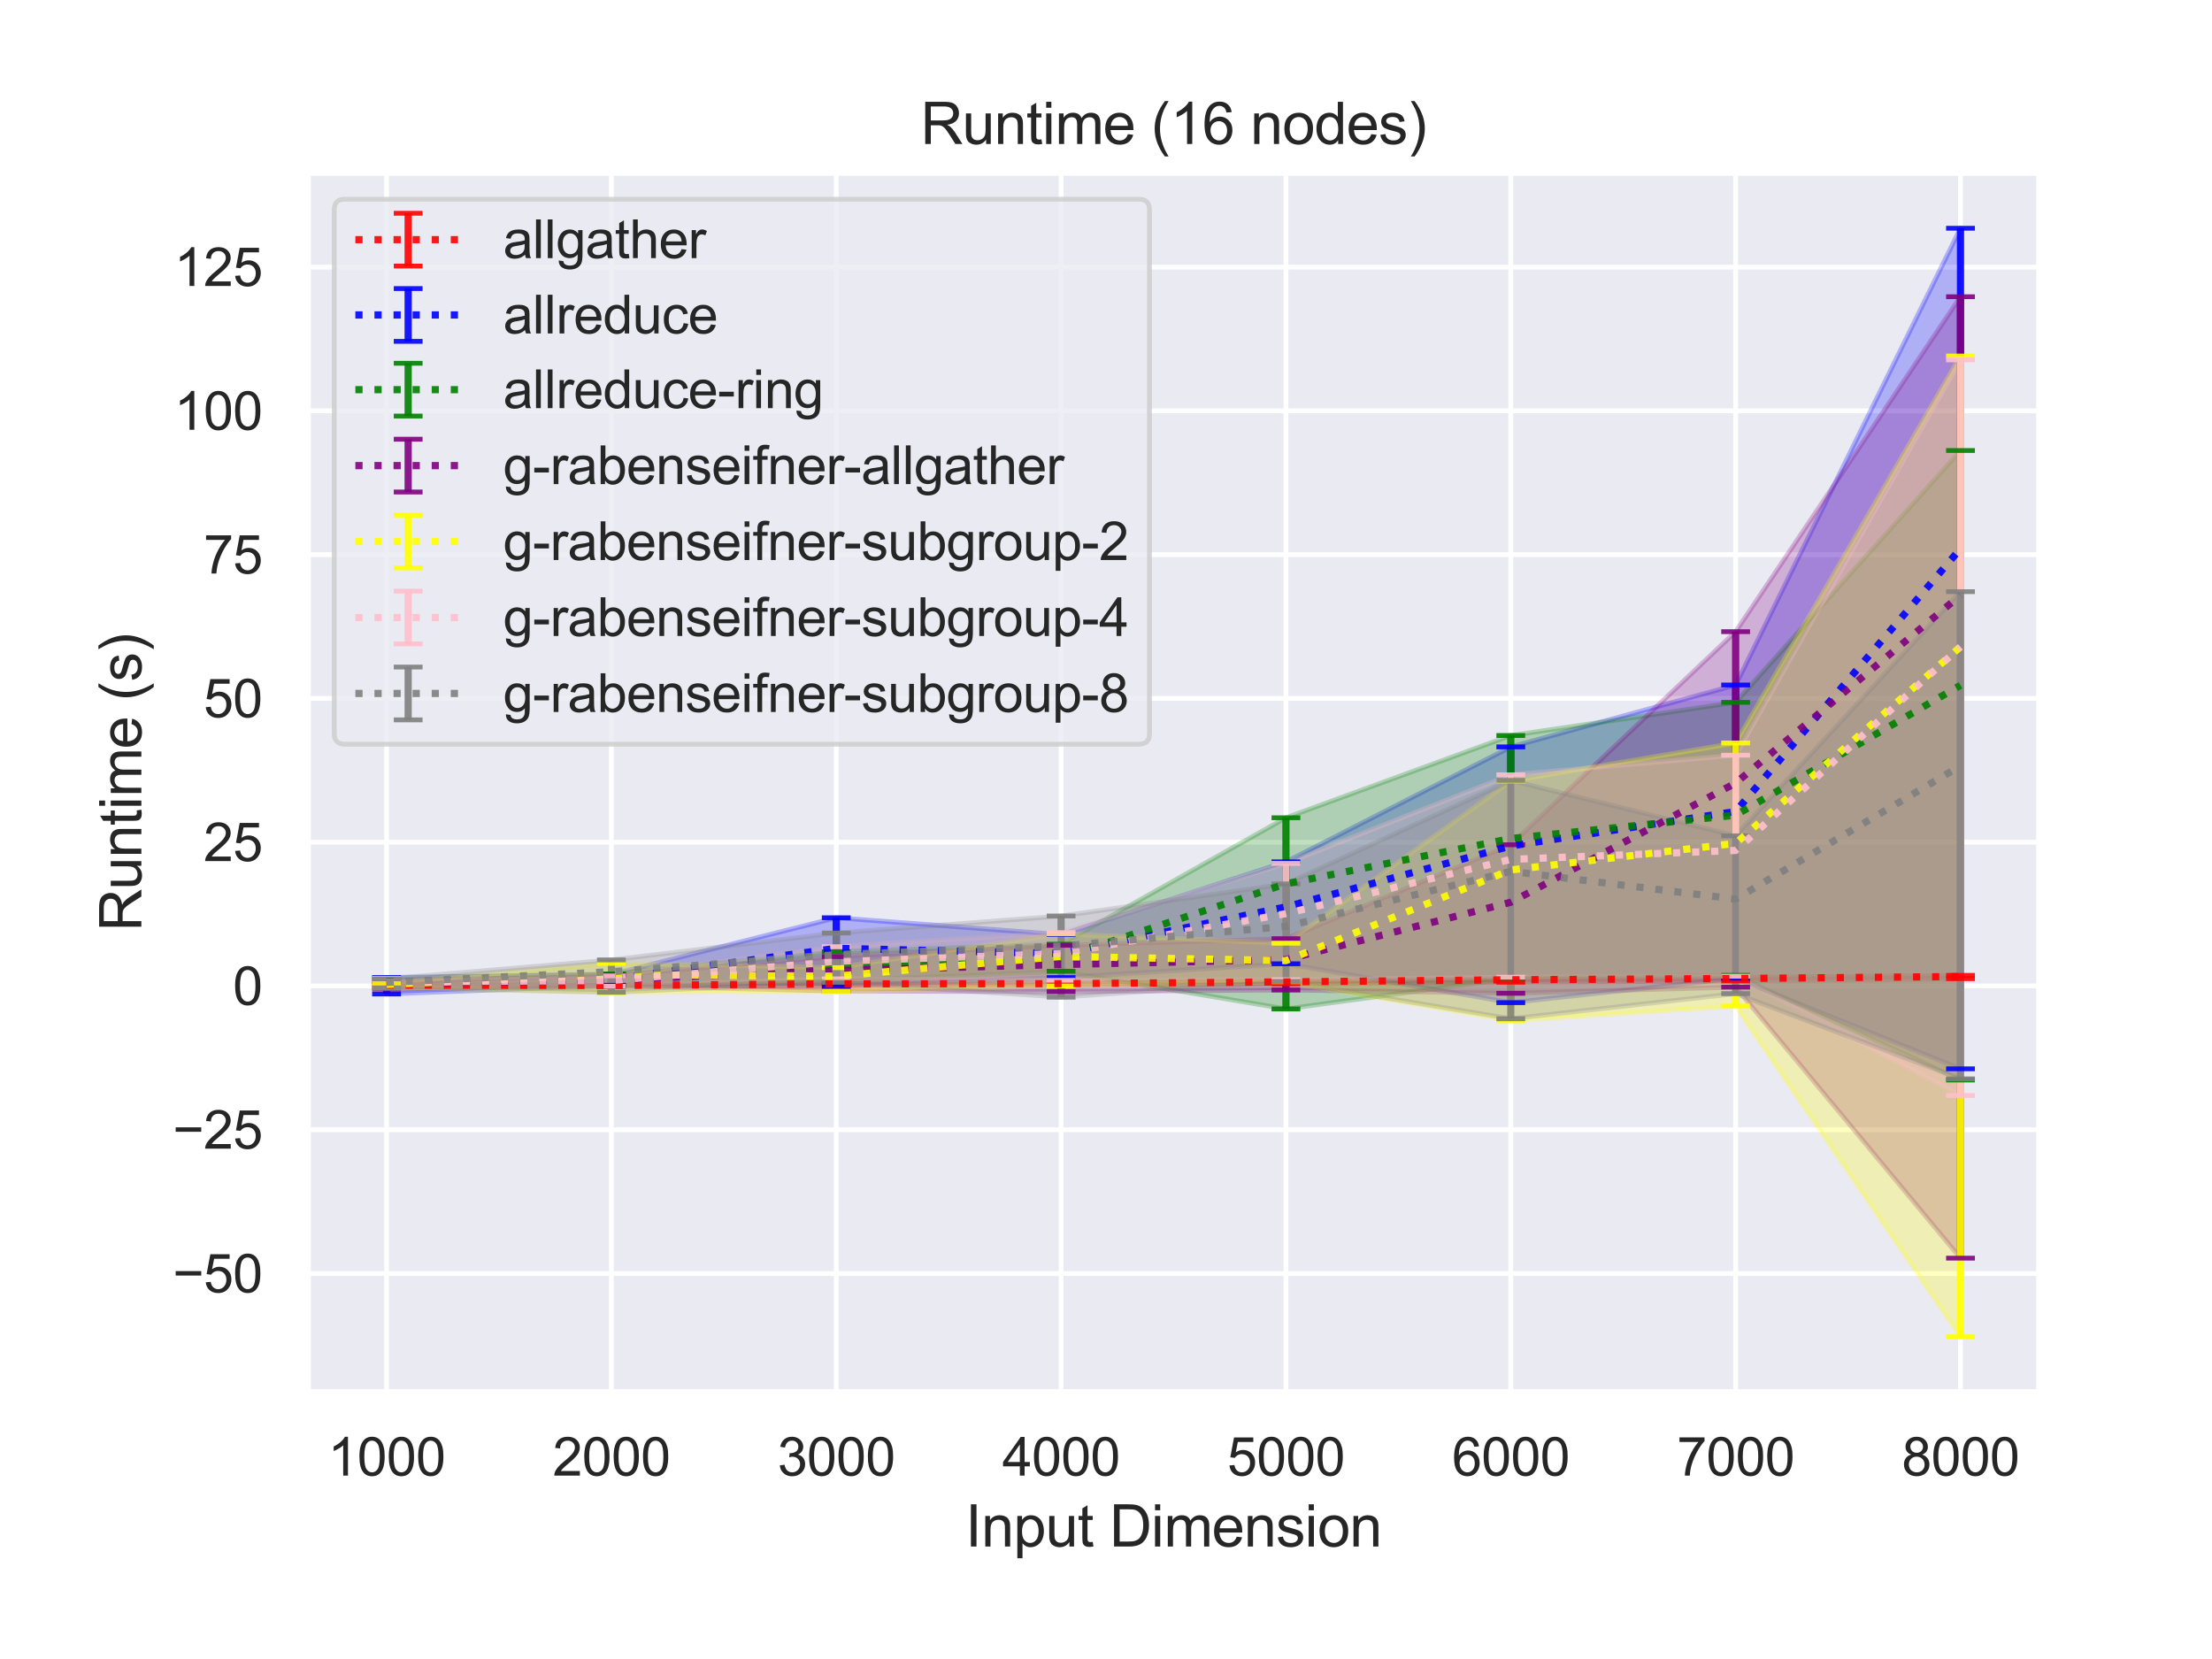 <?xml version="1.0" encoding="utf-8" standalone="no"?>
<!DOCTYPE svg PUBLIC "-//W3C//DTD SVG 1.1//EN"
  "http://www.w3.org/Graphics/SVG/1.1/DTD/svg11.dtd">
<svg height="345.6pt" version="1.1" viewBox="0 0 460.8 345.6" width="460.8pt" xmlns="http://www.w3.org/2000/svg" xmlns:xlink="http://www.w3.org/1999/xlink">
 <defs>
  <style type="text/css">*{stroke-linecap:butt;stroke-linejoin:round;}</style>
 </defs>
 <g id="figure_1">
  <g id="patch_1">
   <path d="M 0 345.6 
L 460.8 345.6 
L 460.8 0 
L 0 0 
z
" style="fill:#ffffff;"/>
  </g>
  <g id="axes_1">
   <g id="patch_2">
    <path d="M 64.13 290.02 
L 424.8 290.02 
L 424.8 36 
L 64.13 36 
z
" style="fill:#eaeaf2;"/>
   </g>
   <g id="matplotlib.axis_1">
    <g id="xtick_1">
     <g id="line2d_1">
      <path clip-path="url(#p23ea198b22)" d="M 80.524 290.02 
L 80.524 36 
" style="fill:none;stroke:#ffffff;stroke-linecap:round;"/>
     </g>
     <g id="text_1">
      <!-- 1000 -->
      <g style="fill:#262626;" transform="translate(68.29 307.394)scale(0.11 -0.11)">
       <defs>
        <path d="M 2384 0 
L 1822 0 
L 1822 3584 
Q 1619 3391 1289 3197 
Q 959 3003 697 2906 
L 697 3450 
Q 1169 3672 1522 3987 
Q 1875 4303 2022 4600 
L 2384 4600 
L 2384 0 
z
" id="ArialMT-31" transform="scale(0.016)"/>
        <path d="M 266 2259 
Q 266 3072 433 3567 
Q 600 4063 929 4331 
Q 1259 4600 1759 4600 
Q 2128 4600 2406 4451 
Q 2684 4303 2865 4023 
Q 3047 3744 3150 3342 
Q 3253 2941 3253 2259 
Q 3253 1453 3087 958 
Q 2922 463 2592 192 
Q 2263 -78 1759 -78 
Q 1097 -78 719 397 
Q 266 969 266 2259 
z
M 844 2259 
Q 844 1131 1108 757 
Q 1372 384 1759 384 
Q 2147 384 2411 759 
Q 2675 1134 2675 2259 
Q 2675 3391 2411 3762 
Q 2147 4134 1753 4134 
Q 1366 4134 1134 3806 
Q 844 3388 844 2259 
z
" id="ArialMT-30" transform="scale(0.016)"/>
       </defs>
       <use xlink:href="#ArialMT-31"/>
       <use x="55.615" xlink:href="#ArialMT-30"/>
       <use x="111.23" xlink:href="#ArialMT-30"/>
       <use x="166.846" xlink:href="#ArialMT-30"/>
      </g>
     </g>
    </g>
    <g id="xtick_2">
     <g id="line2d_2">
      <path clip-path="url(#p23ea198b22)" d="M 127.364 290.02 
L 127.364 36 
" style="fill:none;stroke:#ffffff;stroke-linecap:round;"/>
     </g>
     <g id="text_2">
      <!-- 2000 -->
      <g style="fill:#262626;" transform="translate(115.13 307.394)scale(0.11 -0.11)">
       <defs>
        <path d="M 3222 541 
L 3222 0 
L 194 0 
Q 188 203 259 391 
Q 375 700 629 1000 
Q 884 1300 1366 1694 
Q 2113 2306 2375 2664 
Q 2638 3022 2638 3341 
Q 2638 3675 2398 3904 
Q 2159 4134 1775 4134 
Q 1369 4134 1125 3890 
Q 881 3647 878 3216 
L 300 3275 
Q 359 3922 746 4261 
Q 1134 4600 1788 4600 
Q 2447 4600 2831 4234 
Q 3216 3869 3216 3328 
Q 3216 3053 3103 2787 
Q 2991 2522 2730 2228 
Q 2469 1934 1863 1422 
Q 1356 997 1212 845 
Q 1069 694 975 541 
L 3222 541 
z
" id="ArialMT-32" transform="scale(0.016)"/>
       </defs>
       <use xlink:href="#ArialMT-32"/>
       <use x="55.615" xlink:href="#ArialMT-30"/>
       <use x="111.23" xlink:href="#ArialMT-30"/>
       <use x="166.846" xlink:href="#ArialMT-30"/>
      </g>
     </g>
    </g>
    <g id="xtick_3">
     <g id="line2d_3">
      <path clip-path="url(#p23ea198b22)" d="M 174.205 290.02 
L 174.205 36 
" style="fill:none;stroke:#ffffff;stroke-linecap:round;"/>
     </g>
     <g id="text_3">
      <!-- 3000 -->
      <g style="fill:#262626;" transform="translate(161.971 307.394)scale(0.11 -0.11)">
       <defs>
        <path d="M 269 1209 
L 831 1284 
Q 928 806 1161 595 
Q 1394 384 1728 384 
Q 2125 384 2398 659 
Q 2672 934 2672 1341 
Q 2672 1728 2419 1979 
Q 2166 2231 1775 2231 
Q 1616 2231 1378 2169 
L 1441 2663 
Q 1497 2656 1531 2656 
Q 1891 2656 2178 2843 
Q 2466 3031 2466 3422 
Q 2466 3731 2256 3934 
Q 2047 4138 1716 4138 
Q 1388 4138 1169 3931 
Q 950 3725 888 3313 
L 325 3413 
Q 428 3978 793 4289 
Q 1159 4600 1703 4600 
Q 2078 4600 2393 4439 
Q 2709 4278 2876 4000 
Q 3044 3722 3044 3409 
Q 3044 3113 2884 2869 
Q 2725 2625 2413 2481 
Q 2819 2388 3044 2092 
Q 3269 1797 3269 1353 
Q 3269 753 2831 336 
Q 2394 -81 1725 -81 
Q 1122 -81 723 278 
Q 325 638 269 1209 
z
" id="ArialMT-33" transform="scale(0.016)"/>
       </defs>
       <use xlink:href="#ArialMT-33"/>
       <use x="55.615" xlink:href="#ArialMT-30"/>
       <use x="111.23" xlink:href="#ArialMT-30"/>
       <use x="166.846" xlink:href="#ArialMT-30"/>
      </g>
     </g>
    </g>
    <g id="xtick_4">
     <g id="line2d_4">
      <path clip-path="url(#p23ea198b22)" d="M 221.045 290.02 
L 221.045 36 
" style="fill:none;stroke:#ffffff;stroke-linecap:round;"/>
     </g>
     <g id="text_4">
      <!-- 4000 -->
      <g style="fill:#262626;" transform="translate(208.811 307.394)scale(0.11 -0.11)">
       <defs>
        <path d="M 2069 0 
L 2069 1097 
L 81 1097 
L 81 1613 
L 2172 4581 
L 2631 4581 
L 2631 1613 
L 3250 1613 
L 3250 1097 
L 2631 1097 
L 2631 0 
L 2069 0 
z
M 2069 1613 
L 2069 3678 
L 634 1613 
L 2069 1613 
z
" id="ArialMT-34" transform="scale(0.016)"/>
       </defs>
       <use xlink:href="#ArialMT-34"/>
       <use x="55.615" xlink:href="#ArialMT-30"/>
       <use x="111.23" xlink:href="#ArialMT-30"/>
       <use x="166.846" xlink:href="#ArialMT-30"/>
      </g>
     </g>
    </g>
    <g id="xtick_5">
     <g id="line2d_5">
      <path clip-path="url(#p23ea198b22)" d="M 267.885 290.02 
L 267.885 36 
" style="fill:none;stroke:#ffffff;stroke-linecap:round;"/>
     </g>
     <g id="text_5">
      <!-- 5000 -->
      <g style="fill:#262626;" transform="translate(255.651 307.394)scale(0.11 -0.11)">
       <defs>
        <path d="M 266 1200 
L 856 1250 
Q 922 819 1161 601 
Q 1400 384 1738 384 
Q 2144 384 2425 690 
Q 2706 997 2706 1503 
Q 2706 1984 2436 2262 
Q 2166 2541 1728 2541 
Q 1456 2541 1237 2417 
Q 1019 2294 894 2097 
L 366 2166 
L 809 4519 
L 3088 4519 
L 3088 3981 
L 1259 3981 
L 1013 2750 
Q 1425 3038 1878 3038 
Q 2478 3038 2890 2622 
Q 3303 2206 3303 1553 
Q 3303 931 2941 478 
Q 2500 -78 1738 -78 
Q 1113 -78 717 272 
Q 322 622 266 1200 
z
" id="ArialMT-35" transform="scale(0.016)"/>
       </defs>
       <use xlink:href="#ArialMT-35"/>
       <use x="55.615" xlink:href="#ArialMT-30"/>
       <use x="111.23" xlink:href="#ArialMT-30"/>
       <use x="166.846" xlink:href="#ArialMT-30"/>
      </g>
     </g>
    </g>
    <g id="xtick_6">
     <g id="line2d_6">
      <path clip-path="url(#p23ea198b22)" d="M 314.725 290.02 
L 314.725 36 
" style="fill:none;stroke:#ffffff;stroke-linecap:round;"/>
     </g>
     <g id="text_6">
      <!-- 6000 -->
      <g style="fill:#262626;" transform="translate(302.491 307.394)scale(0.11 -0.11)">
       <defs>
        <path d="M 3184 3459 
L 2625 3416 
Q 2550 3747 2413 3897 
Q 2184 4138 1850 4138 
Q 1581 4138 1378 3988 
Q 1113 3794 959 3422 
Q 806 3050 800 2363 
Q 1003 2672 1297 2822 
Q 1591 2972 1913 2972 
Q 2475 2972 2870 2558 
Q 3266 2144 3266 1488 
Q 3266 1056 3080 686 
Q 2894 316 2569 119 
Q 2244 -78 1831 -78 
Q 1128 -78 684 439 
Q 241 956 241 2144 
Q 241 3472 731 4075 
Q 1159 4600 1884 4600 
Q 2425 4600 2770 4297 
Q 3116 3994 3184 3459 
z
M 888 1484 
Q 888 1194 1011 928 
Q 1134 663 1356 523 
Q 1578 384 1822 384 
Q 2178 384 2434 671 
Q 2691 959 2691 1453 
Q 2691 1928 2437 2201 
Q 2184 2475 1800 2475 
Q 1419 2475 1153 2201 
Q 888 1928 888 1484 
z
" id="ArialMT-36" transform="scale(0.016)"/>
       </defs>
       <use xlink:href="#ArialMT-36"/>
       <use x="55.615" xlink:href="#ArialMT-30"/>
       <use x="111.23" xlink:href="#ArialMT-30"/>
       <use x="166.846" xlink:href="#ArialMT-30"/>
      </g>
     </g>
    </g>
    <g id="xtick_7">
     <g id="line2d_7">
      <path clip-path="url(#p23ea198b22)" d="M 361.566 290.02 
L 361.566 36 
" style="fill:none;stroke:#ffffff;stroke-linecap:round;"/>
     </g>
     <g id="text_7">
      <!-- 7000 -->
      <g style="fill:#262626;" transform="translate(349.332 307.394)scale(0.11 -0.11)">
       <defs>
        <path d="M 303 3981 
L 303 4522 
L 3269 4522 
L 3269 4084 
Q 2831 3619 2401 2847 
Q 1972 2075 1738 1259 
Q 1569 684 1522 0 
L 944 0 
Q 953 541 1156 1306 
Q 1359 2072 1739 2783 
Q 2119 3494 2547 3981 
L 303 3981 
z
" id="ArialMT-37" transform="scale(0.016)"/>
       </defs>
       <use xlink:href="#ArialMT-37"/>
       <use x="55.615" xlink:href="#ArialMT-30"/>
       <use x="111.23" xlink:href="#ArialMT-30"/>
       <use x="166.846" xlink:href="#ArialMT-30"/>
      </g>
     </g>
    </g>
    <g id="xtick_8">
     <g id="line2d_8">
      <path clip-path="url(#p23ea198b22)" d="M 408.406 290.02 
L 408.406 36 
" style="fill:none;stroke:#ffffff;stroke-linecap:round;"/>
     </g>
     <g id="text_8">
      <!-- 8000 -->
      <g style="fill:#262626;" transform="translate(396.172 307.394)scale(0.11 -0.11)">
       <defs>
        <path d="M 1131 2484 
Q 781 2613 612 2850 
Q 444 3088 444 3419 
Q 444 3919 803 4259 
Q 1163 4600 1759 4600 
Q 2359 4600 2725 4251 
Q 3091 3903 3091 3403 
Q 3091 3084 2923 2848 
Q 2756 2613 2416 2484 
Q 2838 2347 3058 2040 
Q 3278 1734 3278 1309 
Q 3278 722 2862 322 
Q 2447 -78 1769 -78 
Q 1091 -78 675 323 
Q 259 725 259 1325 
Q 259 1772 486 2073 
Q 713 2375 1131 2484 
z
M 1019 3438 
Q 1019 3113 1228 2906 
Q 1438 2700 1772 2700 
Q 2097 2700 2305 2904 
Q 2513 3109 2513 3406 
Q 2513 3716 2298 3927 
Q 2084 4138 1766 4138 
Q 1444 4138 1231 3931 
Q 1019 3725 1019 3438 
z
M 838 1322 
Q 838 1081 952 856 
Q 1066 631 1291 507 
Q 1516 384 1775 384 
Q 2178 384 2440 643 
Q 2703 903 2703 1303 
Q 2703 1709 2433 1975 
Q 2163 2241 1756 2241 
Q 1359 2241 1098 1978 
Q 838 1716 838 1322 
z
" id="ArialMT-38" transform="scale(0.016)"/>
       </defs>
       <use xlink:href="#ArialMT-38"/>
       <use x="55.615" xlink:href="#ArialMT-30"/>
       <use x="111.23" xlink:href="#ArialMT-30"/>
       <use x="166.846" xlink:href="#ArialMT-30"/>
      </g>
     </g>
    </g>
    <g id="text_9">
     <!-- Input Dimension -->
     <g style="fill:#262626;" transform="translate(201.111 322.169)scale(0.12 -0.12)">
      <defs>
       <path d="M 597 0 
L 597 4581 
L 1203 4581 
L 1203 0 
L 597 0 
z
" id="ArialMT-49" transform="scale(0.016)"/>
       <path d="M 422 0 
L 422 3319 
L 928 3319 
L 928 2847 
Q 1294 3394 1984 3394 
Q 2284 3394 2536 3286 
Q 2788 3178 2913 3003 
Q 3038 2828 3088 2588 
Q 3119 2431 3119 2041 
L 3119 0 
L 2556 0 
L 2556 2019 
Q 2556 2363 2490 2533 
Q 2425 2703 2258 2804 
Q 2091 2906 1866 2906 
Q 1506 2906 1245 2678 
Q 984 2450 984 1813 
L 984 0 
L 422 0 
z
" id="ArialMT-6e" transform="scale(0.016)"/>
       <path d="M 422 -1272 
L 422 3319 
L 934 3319 
L 934 2888 
Q 1116 3141 1344 3267 
Q 1572 3394 1897 3394 
Q 2322 3394 2647 3175 
Q 2972 2956 3137 2557 
Q 3303 2159 3303 1684 
Q 3303 1175 3120 767 
Q 2938 359 2589 142 
Q 2241 -75 1856 -75 
Q 1575 -75 1351 44 
Q 1128 163 984 344 
L 984 -1272 
L 422 -1272 
z
M 931 1641 
Q 931 1000 1190 694 
Q 1450 388 1819 388 
Q 2194 388 2461 705 
Q 2728 1022 2728 1688 
Q 2728 2322 2467 2637 
Q 2206 2953 1844 2953 
Q 1484 2953 1207 2617 
Q 931 2281 931 1641 
z
" id="ArialMT-70" transform="scale(0.016)"/>
       <path d="M 2597 0 
L 2597 488 
Q 2209 -75 1544 -75 
Q 1250 -75 995 37 
Q 741 150 617 320 
Q 494 491 444 738 
Q 409 903 409 1263 
L 409 3319 
L 972 3319 
L 972 1478 
Q 972 1038 1006 884 
Q 1059 663 1231 536 
Q 1403 409 1656 409 
Q 1909 409 2131 539 
Q 2353 669 2445 892 
Q 2538 1116 2538 1541 
L 2538 3319 
L 3100 3319 
L 3100 0 
L 2597 0 
z
" id="ArialMT-75" transform="scale(0.016)"/>
       <path d="M 1650 503 
L 1731 6 
Q 1494 -44 1306 -44 
Q 1000 -44 831 53 
Q 663 150 594 308 
Q 525 466 525 972 
L 525 2881 
L 113 2881 
L 113 3319 
L 525 3319 
L 525 4141 
L 1084 4478 
L 1084 3319 
L 1650 3319 
L 1650 2881 
L 1084 2881 
L 1084 941 
Q 1084 700 1114 631 
Q 1144 563 1211 522 
Q 1278 481 1403 481 
Q 1497 481 1650 503 
z
" id="ArialMT-74" transform="scale(0.016)"/>
       <path id="ArialMT-20" transform="scale(0.016)"/>
       <path d="M 494 0 
L 494 4581 
L 2072 4581 
Q 2606 4581 2888 4516 
Q 3281 4425 3559 4188 
Q 3922 3881 4101 3404 
Q 4281 2928 4281 2316 
Q 4281 1794 4159 1391 
Q 4038 988 3847 723 
Q 3656 459 3429 307 
Q 3203 156 2883 78 
Q 2563 0 2147 0 
L 494 0 
z
M 1100 541 
L 2078 541 
Q 2531 541 2789 625 
Q 3047 709 3200 863 
Q 3416 1078 3536 1442 
Q 3656 1806 3656 2325 
Q 3656 3044 3420 3430 
Q 3184 3816 2847 3947 
Q 2603 4041 2063 4041 
L 1100 4041 
L 1100 541 
z
" id="ArialMT-44" transform="scale(0.016)"/>
       <path d="M 425 3934 
L 425 4581 
L 988 4581 
L 988 3934 
L 425 3934 
z
M 425 0 
L 425 3319 
L 988 3319 
L 988 0 
L 425 0 
z
" id="ArialMT-69" transform="scale(0.016)"/>
       <path d="M 422 0 
L 422 3319 
L 925 3319 
L 925 2853 
Q 1081 3097 1340 3245 
Q 1600 3394 1931 3394 
Q 2300 3394 2536 3241 
Q 2772 3088 2869 2813 
Q 3263 3394 3894 3394 
Q 4388 3394 4653 3120 
Q 4919 2847 4919 2278 
L 4919 0 
L 4359 0 
L 4359 2091 
Q 4359 2428 4304 2576 
Q 4250 2725 4106 2815 
Q 3963 2906 3769 2906 
Q 3419 2906 3187 2673 
Q 2956 2441 2956 1928 
L 2956 0 
L 2394 0 
L 2394 2156 
Q 2394 2531 2256 2718 
Q 2119 2906 1806 2906 
Q 1569 2906 1367 2781 
Q 1166 2656 1075 2415 
Q 984 2175 984 1722 
L 984 0 
L 422 0 
z
" id="ArialMT-6d" transform="scale(0.016)"/>
       <path d="M 2694 1069 
L 3275 997 
Q 3138 488 2766 206 
Q 2394 -75 1816 -75 
Q 1088 -75 661 373 
Q 234 822 234 1631 
Q 234 2469 665 2931 
Q 1097 3394 1784 3394 
Q 2450 3394 2872 2941 
Q 3294 2488 3294 1666 
Q 3294 1616 3291 1516 
L 816 1516 
Q 847 969 1125 678 
Q 1403 388 1819 388 
Q 2128 388 2347 550 
Q 2566 713 2694 1069 
z
M 847 1978 
L 2700 1978 
Q 2663 2397 2488 2606 
Q 2219 2931 1791 2931 
Q 1403 2931 1139 2672 
Q 875 2413 847 1978 
z
" id="ArialMT-65" transform="scale(0.016)"/>
       <path d="M 197 991 
L 753 1078 
Q 800 744 1014 566 
Q 1228 388 1613 388 
Q 2000 388 2187 545 
Q 2375 703 2375 916 
Q 2375 1106 2209 1216 
Q 2094 1291 1634 1406 
Q 1016 1563 777 1677 
Q 538 1791 414 1992 
Q 291 2194 291 2438 
Q 291 2659 392 2848 
Q 494 3038 669 3163 
Q 800 3259 1026 3326 
Q 1253 3394 1513 3394 
Q 1903 3394 2198 3281 
Q 2494 3169 2634 2976 
Q 2775 2784 2828 2463 
L 2278 2388 
Q 2241 2644 2061 2787 
Q 1881 2931 1553 2931 
Q 1166 2931 1000 2803 
Q 834 2675 834 2503 
Q 834 2394 903 2306 
Q 972 2216 1119 2156 
Q 1203 2125 1616 2013 
Q 2213 1853 2448 1751 
Q 2684 1650 2818 1456 
Q 2953 1263 2953 975 
Q 2953 694 2789 445 
Q 2625 197 2315 61 
Q 2006 -75 1616 -75 
Q 969 -75 630 194 
Q 291 463 197 991 
z
" id="ArialMT-73" transform="scale(0.016)"/>
       <path d="M 213 1659 
Q 213 2581 725 3025 
Q 1153 3394 1769 3394 
Q 2453 3394 2887 2945 
Q 3322 2497 3322 1706 
Q 3322 1066 3130 698 
Q 2938 331 2570 128 
Q 2203 -75 1769 -75 
Q 1072 -75 642 372 
Q 213 819 213 1659 
z
M 791 1659 
Q 791 1022 1069 705 
Q 1347 388 1769 388 
Q 2188 388 2466 706 
Q 2744 1025 2744 1678 
Q 2744 2294 2464 2611 
Q 2184 2928 1769 2928 
Q 1347 2928 1069 2612 
Q 791 2297 791 1659 
z
" id="ArialMT-6f" transform="scale(0.016)"/>
      </defs>
      <use xlink:href="#ArialMT-49"/>
      <use x="27.783" xlink:href="#ArialMT-6e"/>
      <use x="83.398" xlink:href="#ArialMT-70"/>
      <use x="139.014" xlink:href="#ArialMT-75"/>
      <use x="194.629" xlink:href="#ArialMT-74"/>
      <use x="222.412" xlink:href="#ArialMT-20"/>
      <use x="250.195" xlink:href="#ArialMT-44"/>
      <use x="322.412" xlink:href="#ArialMT-69"/>
      <use x="344.629" xlink:href="#ArialMT-6d"/>
      <use x="427.93" xlink:href="#ArialMT-65"/>
      <use x="483.545" xlink:href="#ArialMT-6e"/>
      <use x="539.16" xlink:href="#ArialMT-73"/>
      <use x="589.16" xlink:href="#ArialMT-69"/>
      <use x="611.377" xlink:href="#ArialMT-6f"/>
      <use x="666.992" xlink:href="#ArialMT-6e"/>
     </g>
    </g>
   </g>
   <g id="matplotlib.axis_2">
    <g id="ytick_1">
     <g id="line2d_9">
      <path clip-path="url(#p23ea198b22)" d="M 64.13 265.298 
L 424.8 265.298 
" style="fill:none;stroke:#ffffff;stroke-linecap:round;"/>
     </g>
     <g id="text_10">
      <!-- −50 -->
      <g style="fill:#262626;" transform="translate(35.971 269.235)scale(0.11 -0.11)">
       <defs>
        <path d="M 3381 1997 
L 356 1997 
L 356 2522 
L 3381 2522 
L 3381 1997 
z
" id="ArialMT-2212" transform="scale(0.016)"/>
       </defs>
       <use xlink:href="#ArialMT-2212"/>
       <use x="58.398" xlink:href="#ArialMT-35"/>
       <use x="114.014" xlink:href="#ArialMT-30"/>
      </g>
     </g>
    </g>
    <g id="ytick_2">
     <g id="line2d_10">
      <path clip-path="url(#p23ea198b22)" d="M 64.13 235.347 
L 424.8 235.347 
" style="fill:none;stroke:#ffffff;stroke-linecap:round;"/>
     </g>
     <g id="text_11">
      <!-- −25 -->
      <g style="fill:#262626;" transform="translate(35.971 239.284)scale(0.11 -0.11)">
       <use xlink:href="#ArialMT-2212"/>
       <use x="58.398" xlink:href="#ArialMT-32"/>
       <use x="114.014" xlink:href="#ArialMT-35"/>
      </g>
     </g>
    </g>
    <g id="ytick_3">
     <g id="line2d_11">
      <path clip-path="url(#p23ea198b22)" d="M 64.13 205.396 
L 424.8 205.396 
" style="fill:none;stroke:#ffffff;stroke-linecap:round;"/>
     </g>
     <g id="text_12">
      <!-- 0 -->
      <g style="fill:#262626;" transform="translate(48.513 209.333)scale(0.11 -0.11)">
       <use xlink:href="#ArialMT-30"/>
      </g>
     </g>
    </g>
    <g id="ytick_4">
     <g id="line2d_12">
      <path clip-path="url(#p23ea198b22)" d="M 64.13 175.445 
L 424.8 175.445 
" style="fill:none;stroke:#ffffff;stroke-linecap:round;"/>
     </g>
     <g id="text_13">
      <!-- 25 -->
      <g style="fill:#262626;" transform="translate(42.396 179.382)scale(0.11 -0.11)">
       <use xlink:href="#ArialMT-32"/>
       <use x="55.615" xlink:href="#ArialMT-35"/>
      </g>
     </g>
    </g>
    <g id="ytick_5">
     <g id="line2d_13">
      <path clip-path="url(#p23ea198b22)" d="M 64.13 145.494 
L 424.8 145.494 
" style="fill:none;stroke:#ffffff;stroke-linecap:round;"/>
     </g>
     <g id="text_14">
      <!-- 50 -->
      <g style="fill:#262626;" transform="translate(42.396 149.431)scale(0.11 -0.11)">
       <use xlink:href="#ArialMT-35"/>
       <use x="55.615" xlink:href="#ArialMT-30"/>
      </g>
     </g>
    </g>
    <g id="ytick_6">
     <g id="line2d_14">
      <path clip-path="url(#p23ea198b22)" d="M 64.13 115.544 
L 424.8 115.544 
" style="fill:none;stroke:#ffffff;stroke-linecap:round;"/>
     </g>
     <g id="text_15">
      <!-- 75 -->
      <g style="fill:#262626;" transform="translate(42.396 119.48)scale(0.11 -0.11)">
       <use xlink:href="#ArialMT-37"/>
       <use x="55.615" xlink:href="#ArialMT-35"/>
      </g>
     </g>
    </g>
    <g id="ytick_7">
     <g id="line2d_15">
      <path clip-path="url(#p23ea198b22)" d="M 64.13 85.593 
L 424.8 85.593 
" style="fill:none;stroke:#ffffff;stroke-linecap:round;"/>
     </g>
     <g id="text_16">
      <!-- 100 -->
      <g style="fill:#262626;" transform="translate(36.279 89.529)scale(0.11 -0.11)">
       <use xlink:href="#ArialMT-31"/>
       <use x="55.615" xlink:href="#ArialMT-30"/>
       <use x="111.23" xlink:href="#ArialMT-30"/>
      </g>
     </g>
    </g>
    <g id="ytick_8">
     <g id="line2d_16">
      <path clip-path="url(#p23ea198b22)" d="M 64.13 55.642 
L 424.8 55.642 
" style="fill:none;stroke:#ffffff;stroke-linecap:round;"/>
     </g>
     <g id="text_17">
      <!-- 125 -->
      <g style="fill:#262626;" transform="translate(36.279 59.578)scale(0.11 -0.11)">
       <use xlink:href="#ArialMT-31"/>
       <use x="55.615" xlink:href="#ArialMT-32"/>
       <use x="111.23" xlink:href="#ArialMT-35"/>
      </g>
     </g>
    </g>
    <g id="text_18">
     <!-- Runtime (s) -->
     <g style="fill:#262626;" transform="translate(29.446 194.013)rotate(-90)scale(0.12 -0.12)">
      <defs>
       <path d="M 503 0 
L 503 4581 
L 2534 4581 
Q 3147 4581 3465 4457 
Q 3784 4334 3975 4021 
Q 4166 3709 4166 3331 
Q 4166 2844 3850 2509 
Q 3534 2175 2875 2084 
Q 3116 1969 3241 1856 
Q 3506 1613 3744 1247 
L 4541 0 
L 3778 0 
L 3172 953 
Q 2906 1366 2734 1584 
Q 2563 1803 2427 1890 
Q 2291 1978 2150 2013 
Q 2047 2034 1813 2034 
L 1109 2034 
L 1109 0 
L 503 0 
z
M 1109 2559 
L 2413 2559 
Q 2828 2559 3062 2645 
Q 3297 2731 3419 2920 
Q 3541 3109 3541 3331 
Q 3541 3656 3305 3865 
Q 3069 4075 2559 4075 
L 1109 4075 
L 1109 2559 
z
" id="ArialMT-52" transform="scale(0.016)"/>
       <path d="M 1497 -1347 
Q 1031 -759 709 28 
Q 388 816 388 1659 
Q 388 2403 628 3084 
Q 909 3875 1497 4659 
L 1900 4659 
Q 1522 4009 1400 3731 
Q 1209 3300 1100 2831 
Q 966 2247 966 1656 
Q 966 153 1900 -1347 
L 1497 -1347 
z
" id="ArialMT-28" transform="scale(0.016)"/>
       <path d="M 791 -1347 
L 388 -1347 
Q 1322 153 1322 1656 
Q 1322 2244 1188 2822 
Q 1081 3291 891 3722 
Q 769 4003 388 4659 
L 791 4659 
Q 1378 3875 1659 3084 
Q 1900 2403 1900 1659 
Q 1900 816 1576 28 
Q 1253 -759 791 -1347 
z
" id="ArialMT-29" transform="scale(0.016)"/>
      </defs>
      <use xlink:href="#ArialMT-52"/>
      <use x="72.217" xlink:href="#ArialMT-75"/>
      <use x="127.832" xlink:href="#ArialMT-6e"/>
      <use x="183.447" xlink:href="#ArialMT-74"/>
      <use x="211.23" xlink:href="#ArialMT-69"/>
      <use x="233.447" xlink:href="#ArialMT-6d"/>
      <use x="316.748" xlink:href="#ArialMT-65"/>
      <use x="372.363" xlink:href="#ArialMT-20"/>
      <use x="400.146" xlink:href="#ArialMT-28"/>
      <use x="433.447" xlink:href="#ArialMT-73"/>
      <use x="483.447" xlink:href="#ArialMT-29"/>
     </g>
    </g>
   </g>
   <g id="PolyCollection_1">
    <defs>
     <path d="M 80.524 -140.552 
L 80.524 -139.923 
L 127.364 -140.3 
L 174.205 -140.178 
L 221.045 -140.662 
L 267.885 -140.658 
L 314.725 -140.99 
L 361.566 -141.247 
L 408.406 -141.724 
L 408.406 -142.405 
L 408.406 -142.405 
L 361.566 -141.984 
L 314.725 -141.767 
L 267.885 -141.211 
L 221.045 -140.702 
L 174.205 -140.8 
L 127.364 -140.313 
L 80.524 -140.552 
z
" id="ma1ec95fa05" style="stroke:#ff0000;stroke-opacity:0.25;"/>
    </defs>
    <g clip-path="url(#p23ea198b22)">
     <use style="fill:#ff0000;fill-opacity:0.25;stroke:#ff0000;stroke-opacity:0.25;" x="0" xlink:href="#ma1ec95fa05" y="345.6"/>
    </g>
   </g>
   <g id="PolyCollection_2">
    <defs>
     <path d="M 80.524 -141.974 
L 80.524 -138.53 
L 127.364 -140.346 
L 174.205 -140.234 
L 221.045 -141.958 
L 267.885 -144.83 
L 314.725 -136.727 
L 361.566 -141.807 
L 408.406 -122.948 
L 408.406 -298.054 
L 408.406 -298.054 
L 361.566 -202.902 
L 314.725 -190.01 
L 267.885 -166.059 
L 221.045 -150.903 
L 174.205 -154.419 
L 127.364 -142.6 
L 80.524 -141.974 
z
" id="m805aa4613f" style="stroke:#0000ff;stroke-opacity:0.25;"/>
    </defs>
    <g clip-path="url(#p23ea198b22)">
     <use style="fill:#0000ff;fill-opacity:0.25;stroke:#0000ff;stroke-opacity:0.25;" x="0" xlink:href="#m805aa4613f" y="345.6"/>
    </g>
   </g>
   <g id="PolyCollection_3">
    <defs>
     <path d="M 80.524 -141.824 
L 80.524 -139.897 
L 127.364 -140.03 
L 174.205 -141.238 
L 221.045 -143.264 
L 267.885 -135.412 
L 314.725 -141.798 
L 361.566 -142.417 
L 408.406 -120.62 
L 408.406 -251.754 
L 408.406 -251.754 
L 361.566 -199.29 
L 314.725 -192.381 
L 267.885 -175.248 
L 221.045 -148.906 
L 174.205 -147.325 
L 127.364 -142.718 
L 80.524 -141.824 
z
" id="md618166eb7" style="stroke:#008000;stroke-opacity:0.25;"/>
    </defs>
    <g clip-path="url(#p23ea198b22)">
     <use style="fill:#008000;fill-opacity:0.25;stroke:#008000;stroke-opacity:0.25;" x="0" xlink:href="#md618166eb7" y="345.6"/>
    </g>
   </g>
   <g id="PolyCollection_4">
    <defs>
     <path d="M 80.524 -141.133 
L 80.524 -139.566 
L 127.364 -140.26 
L 174.205 -139.151 
L 221.045 -139.022 
L 267.885 -139.371 
L 314.725 -138.682 
L 361.566 -139.963 
L 408.406 -83.5 
L 408.406 -283.784 
L 408.406 -283.784 
L 361.566 -214.013 
L 314.725 -169.621 
L 267.885 -150.047 
L 221.045 -148.664 
L 174.205 -146.32 
L 127.364 -142.379 
L 80.524 -141.133 
z
" id="mb98126eca0" style="stroke:#800080;stroke-opacity:0.25;"/>
    </defs>
    <g clip-path="url(#p23ea198b22)">
     <use style="fill:#800080;fill-opacity:0.25;stroke:#800080;stroke-opacity:0.25;" x="0" xlink:href="#mb98126eca0" y="345.6"/>
    </g>
   </g>
   <g id="PolyCollection_5">
    <defs>
     <path d="M 80.524 -140.801 
L 80.524 -139.963 
L 127.364 -138.815 
L 174.205 -139.06 
L 221.045 -140.215 
L 267.885 -141.083 
L 314.725 -132.944 
L 361.566 -136.026 
L 408.406 -67.126 
L 408.406 -271.428 
L 408.406 -271.428 
L 361.566 -190.822 
L 314.725 -182.903 
L 267.885 -149.114 
L 221.045 -151.052 
L 174.205 -144.017 
L 127.364 -144.91 
L 80.524 -140.801 
z
" id="m33968c25d4" style="stroke:#ffff00;stroke-opacity:0.25;"/>
    </defs>
    <g clip-path="url(#p23ea198b22)">
     <use style="fill:#ffff00;fill-opacity:0.25;stroke:#ffff00;stroke-opacity:0.25;" x="0" xlink:href="#m33968c25d4" y="345.6"/>
    </g>
   </g>
   <g id="PolyCollection_6">
    <defs>
     <path d="M 80.524 -141.811 
L 80.524 -139.789 
L 127.364 -140.134 
L 174.205 -141.686 
L 221.045 -141.378 
L 267.885 -141.487 
L 314.725 -142.028 
L 361.566 -142.225 
L 408.406 -117.393 
L 408.406 -270.629 
L 408.406 -270.629 
L 361.566 -188.285 
L 314.725 -184.188 
L 267.885 -165.747 
L 221.045 -151.328 
L 174.205 -148.397 
L 127.364 -142.301 
L 80.524 -141.811 
z
" id="m02f82d6852" style="stroke:#ffc0cb;stroke-opacity:0.25;"/>
    </defs>
    <g clip-path="url(#p23ea198b22)">
     <use style="fill:#ffc0cb;fill-opacity:0.25;stroke:#ffc0cb;stroke-opacity:0.25;" x="0" xlink:href="#m02f82d6852" y="345.6"/>
    </g>
   </g>
   <g id="PolyCollection_7">
    <defs>
     <path d="M 80.524 -141.676 
L 80.524 -139.834 
L 127.364 -138.892 
L 174.205 -140.967 
L 221.045 -137.871 
L 267.885 -141.148 
L 314.725 -133.376 
L 361.566 -138.607 
L 408.406 -120.858 
L 408.406 -222.345 
L 408.406 -222.345 
L 361.566 -171.488 
L 314.725 -183.02 
L 267.885 -161.461 
L 221.045 -154.784 
L 174.205 -151.236 
L 127.364 -145.631 
L 80.524 -141.676 
z
" id="maace03e726" style="stroke:#808080;stroke-opacity:0.25;"/>
    </defs>
    <g clip-path="url(#p23ea198b22)">
     <use style="fill:#808080;fill-opacity:0.25;stroke:#808080;stroke-opacity:0.25;" x="0" xlink:href="#maace03e726" y="345.6"/>
    </g>
   </g>
   <g id="LineCollection_1">
    <path clip-path="url(#p23ea198b22)" d="M 80.524 205.677 
L 80.524 205.048 
" style="fill:none;stroke:#ff0000;stroke-opacity:0.9;stroke-width:1.5;"/>
    <path clip-path="url(#p23ea198b22)" d="M 127.364 205.3 
L 127.364 205.287 
" style="fill:none;stroke:#ff0000;stroke-opacity:0.9;stroke-width:1.5;"/>
    <path clip-path="url(#p23ea198b22)" d="M 174.205 205.422 
L 174.205 204.8 
" style="fill:none;stroke:#ff0000;stroke-opacity:0.9;stroke-width:1.5;"/>
    <path clip-path="url(#p23ea198b22)" d="M 221.045 204.938 
L 221.045 204.898 
" style="fill:none;stroke:#ff0000;stroke-opacity:0.9;stroke-width:1.5;"/>
    <path clip-path="url(#p23ea198b22)" d="M 267.885 204.942 
L 267.885 204.389 
" style="fill:none;stroke:#ff0000;stroke-opacity:0.9;stroke-width:1.5;"/>
    <path clip-path="url(#p23ea198b22)" d="M 314.725 204.61 
L 314.725 203.833 
" style="fill:none;stroke:#ff0000;stroke-opacity:0.9;stroke-width:1.5;"/>
    <path clip-path="url(#p23ea198b22)" d="M 361.566 204.353 
L 361.566 203.616 
" style="fill:none;stroke:#ff0000;stroke-opacity:0.9;stroke-width:1.5;"/>
    <path clip-path="url(#p23ea198b22)" d="M 408.406 203.876 
L 408.406 203.195 
" style="fill:none;stroke:#ff0000;stroke-opacity:0.9;stroke-width:1.5;"/>
   </g>
   <g id="LineCollection_2">
    <path clip-path="url(#p23ea198b22)" d="M 80.524 207.07 
L 80.524 203.626 
" style="fill:none;stroke:#0000ff;stroke-opacity:0.9;stroke-width:1.5;"/>
    <path clip-path="url(#p23ea198b22)" d="M 127.364 205.254 
L 127.364 203 
" style="fill:none;stroke:#0000ff;stroke-opacity:0.9;stroke-width:1.5;"/>
    <path clip-path="url(#p23ea198b22)" d="M 174.205 205.366 
L 174.205 191.181 
" style="fill:none;stroke:#0000ff;stroke-opacity:0.9;stroke-width:1.5;"/>
    <path clip-path="url(#p23ea198b22)" d="M 221.045 203.642 
L 221.045 194.697 
" style="fill:none;stroke:#0000ff;stroke-opacity:0.9;stroke-width:1.5;"/>
    <path clip-path="url(#p23ea198b22)" d="M 267.885 200.77 
L 267.885 179.541 
" style="fill:none;stroke:#0000ff;stroke-opacity:0.9;stroke-width:1.5;"/>
    <path clip-path="url(#p23ea198b22)" d="M 314.725 208.873 
L 314.725 155.59 
" style="fill:none;stroke:#0000ff;stroke-opacity:0.9;stroke-width:1.5;"/>
    <path clip-path="url(#p23ea198b22)" d="M 361.566 203.793 
L 361.566 142.698 
" style="fill:none;stroke:#0000ff;stroke-opacity:0.9;stroke-width:1.5;"/>
    <path clip-path="url(#p23ea198b22)" d="M 408.406 222.652 
L 408.406 47.546 
" style="fill:none;stroke:#0000ff;stroke-opacity:0.9;stroke-width:1.5;"/>
   </g>
   <g id="LineCollection_3">
    <path clip-path="url(#p23ea198b22)" d="M 80.524 205.703 
L 80.524 203.776 
" style="fill:none;stroke:#008000;stroke-opacity:0.9;stroke-width:1.5;"/>
    <path clip-path="url(#p23ea198b22)" d="M 127.364 205.57 
L 127.364 202.882 
" style="fill:none;stroke:#008000;stroke-opacity:0.9;stroke-width:1.5;"/>
    <path clip-path="url(#p23ea198b22)" d="M 174.205 204.362 
L 174.205 198.275 
" style="fill:none;stroke:#008000;stroke-opacity:0.9;stroke-width:1.5;"/>
    <path clip-path="url(#p23ea198b22)" d="M 221.045 202.336 
L 221.045 196.694 
" style="fill:none;stroke:#008000;stroke-opacity:0.9;stroke-width:1.5;"/>
    <path clip-path="url(#p23ea198b22)" d="M 267.885 210.188 
L 267.885 170.352 
" style="fill:none;stroke:#008000;stroke-opacity:0.9;stroke-width:1.5;"/>
    <path clip-path="url(#p23ea198b22)" d="M 314.725 203.802 
L 314.725 153.219 
" style="fill:none;stroke:#008000;stroke-opacity:0.9;stroke-width:1.5;"/>
    <path clip-path="url(#p23ea198b22)" d="M 361.566 203.183 
L 361.566 146.31 
" style="fill:none;stroke:#008000;stroke-opacity:0.9;stroke-width:1.5;"/>
    <path clip-path="url(#p23ea198b22)" d="M 408.406 224.98 
L 408.406 93.846 
" style="fill:none;stroke:#008000;stroke-opacity:0.9;stroke-width:1.5;"/>
   </g>
   <g id="LineCollection_4">
    <path clip-path="url(#p23ea198b22)" d="M 80.524 206.034 
L 80.524 204.467 
" style="fill:none;stroke:#800080;stroke-opacity:0.9;stroke-width:1.5;"/>
    <path clip-path="url(#p23ea198b22)" d="M 127.364 205.34 
L 127.364 203.221 
" style="fill:none;stroke:#800080;stroke-opacity:0.9;stroke-width:1.5;"/>
    <path clip-path="url(#p23ea198b22)" d="M 174.205 206.449 
L 174.205 199.28 
" style="fill:none;stroke:#800080;stroke-opacity:0.9;stroke-width:1.5;"/>
    <path clip-path="url(#p23ea198b22)" d="M 221.045 206.578 
L 221.045 196.936 
" style="fill:none;stroke:#800080;stroke-opacity:0.9;stroke-width:1.5;"/>
    <path clip-path="url(#p23ea198b22)" d="M 267.885 206.229 
L 267.885 195.553 
" style="fill:none;stroke:#800080;stroke-opacity:0.9;stroke-width:1.5;"/>
    <path clip-path="url(#p23ea198b22)" d="M 314.725 206.918 
L 314.725 175.979 
" style="fill:none;stroke:#800080;stroke-opacity:0.9;stroke-width:1.5;"/>
    <path clip-path="url(#p23ea198b22)" d="M 361.566 205.637 
L 361.566 131.587 
" style="fill:none;stroke:#800080;stroke-opacity:0.9;stroke-width:1.5;"/>
    <path clip-path="url(#p23ea198b22)" d="M 408.406 262.1 
L 408.406 61.816 
" style="fill:none;stroke:#800080;stroke-opacity:0.9;stroke-width:1.5;"/>
   </g>
   <g id="LineCollection_5">
    <path clip-path="url(#p23ea198b22)" d="M 80.524 205.637 
L 80.524 204.799 
" style="fill:none;stroke:#ffff00;stroke-opacity:0.9;stroke-width:1.5;"/>
    <path clip-path="url(#p23ea198b22)" d="M 127.364 206.785 
L 127.364 200.69 
" style="fill:none;stroke:#ffff00;stroke-opacity:0.9;stroke-width:1.5;"/>
    <path clip-path="url(#p23ea198b22)" d="M 174.205 206.54 
L 174.205 201.583 
" style="fill:none;stroke:#ffff00;stroke-opacity:0.9;stroke-width:1.5;"/>
    <path clip-path="url(#p23ea198b22)" d="M 221.045 205.385 
L 221.045 194.548 
" style="fill:none;stroke:#ffff00;stroke-opacity:0.9;stroke-width:1.5;"/>
    <path clip-path="url(#p23ea198b22)" d="M 267.885 204.517 
L 267.885 196.486 
" style="fill:none;stroke:#ffff00;stroke-opacity:0.9;stroke-width:1.5;"/>
    <path clip-path="url(#p23ea198b22)" d="M 314.725 212.656 
L 314.725 162.697 
" style="fill:none;stroke:#ffff00;stroke-opacity:0.9;stroke-width:1.5;"/>
    <path clip-path="url(#p23ea198b22)" d="M 361.566 209.574 
L 361.566 154.778 
" style="fill:none;stroke:#ffff00;stroke-opacity:0.9;stroke-width:1.5;"/>
    <path clip-path="url(#p23ea198b22)" d="M 408.406 278.474 
L 408.406 74.172 
" style="fill:none;stroke:#ffff00;stroke-opacity:0.9;stroke-width:1.5;"/>
   </g>
   <g id="LineCollection_6">
    <path clip-path="url(#p23ea198b22)" d="M 80.524 205.811 
L 80.524 203.789 
" style="fill:none;stroke:#ffc0cb;stroke-opacity:0.9;stroke-width:1.5;"/>
    <path clip-path="url(#p23ea198b22)" d="M 127.364 205.466 
L 127.364 203.299 
" style="fill:none;stroke:#ffc0cb;stroke-opacity:0.9;stroke-width:1.5;"/>
    <path clip-path="url(#p23ea198b22)" d="M 174.205 203.914 
L 174.205 197.203 
" style="fill:none;stroke:#ffc0cb;stroke-opacity:0.9;stroke-width:1.5;"/>
    <path clip-path="url(#p23ea198b22)" d="M 221.045 204.222 
L 221.045 194.272 
" style="fill:none;stroke:#ffc0cb;stroke-opacity:0.9;stroke-width:1.5;"/>
    <path clip-path="url(#p23ea198b22)" d="M 267.885 204.113 
L 267.885 179.853 
" style="fill:none;stroke:#ffc0cb;stroke-opacity:0.9;stroke-width:1.5;"/>
    <path clip-path="url(#p23ea198b22)" d="M 314.725 203.572 
L 314.725 161.412 
" style="fill:none;stroke:#ffc0cb;stroke-opacity:0.9;stroke-width:1.5;"/>
    <path clip-path="url(#p23ea198b22)" d="M 361.566 203.375 
L 361.566 157.315 
" style="fill:none;stroke:#ffc0cb;stroke-opacity:0.9;stroke-width:1.5;"/>
    <path clip-path="url(#p23ea198b22)" d="M 408.406 228.207 
L 408.406 74.971 
" style="fill:none;stroke:#ffc0cb;stroke-opacity:0.9;stroke-width:1.5;"/>
   </g>
   <g id="LineCollection_7">
    <path clip-path="url(#p23ea198b22)" d="M 80.524 205.766 
L 80.524 203.924 
" style="fill:none;stroke:#808080;stroke-opacity:0.9;stroke-width:1.5;"/>
    <path clip-path="url(#p23ea198b22)" d="M 127.364 206.708 
L 127.364 199.969 
" style="fill:none;stroke:#808080;stroke-opacity:0.9;stroke-width:1.5;"/>
    <path clip-path="url(#p23ea198b22)" d="M 174.205 204.633 
L 174.205 194.364 
" style="fill:none;stroke:#808080;stroke-opacity:0.9;stroke-width:1.5;"/>
    <path clip-path="url(#p23ea198b22)" d="M 221.045 207.729 
L 221.045 190.816 
" style="fill:none;stroke:#808080;stroke-opacity:0.9;stroke-width:1.5;"/>
    <path clip-path="url(#p23ea198b22)" d="M 267.885 204.452 
L 267.885 184.139 
" style="fill:none;stroke:#808080;stroke-opacity:0.9;stroke-width:1.5;"/>
    <path clip-path="url(#p23ea198b22)" d="M 314.725 212.224 
L 314.725 162.58 
" style="fill:none;stroke:#808080;stroke-opacity:0.9;stroke-width:1.5;"/>
    <path clip-path="url(#p23ea198b22)" d="M 361.566 206.993 
L 361.566 174.112 
" style="fill:none;stroke:#808080;stroke-opacity:0.9;stroke-width:1.5;"/>
    <path clip-path="url(#p23ea198b22)" d="M 408.406 224.742 
L 408.406 123.255 
" style="fill:none;stroke:#808080;stroke-opacity:0.9;stroke-width:1.5;"/>
   </g>
   <g id="line2d_17">
    <defs>
     <path d="M 3 0 
L -3 -0 
" id="m4595839a48" style="stroke:#ff0000;stroke-opacity:0.9;"/>
    </defs>
    <g clip-path="url(#p23ea198b22)">
     <use style="fill:#ff0000;fill-opacity:0.9;stroke:#ff0000;stroke-opacity:0.9;" x="80.524" xlink:href="#m4595839a48" y="205.677"/>
     <use style="fill:#ff0000;fill-opacity:0.9;stroke:#ff0000;stroke-opacity:0.9;" x="127.364" xlink:href="#m4595839a48" y="205.3"/>
     <use style="fill:#ff0000;fill-opacity:0.9;stroke:#ff0000;stroke-opacity:0.9;" x="174.205" xlink:href="#m4595839a48" y="205.422"/>
     <use style="fill:#ff0000;fill-opacity:0.9;stroke:#ff0000;stroke-opacity:0.9;" x="221.045" xlink:href="#m4595839a48" y="204.938"/>
     <use style="fill:#ff0000;fill-opacity:0.9;stroke:#ff0000;stroke-opacity:0.9;" x="267.885" xlink:href="#m4595839a48" y="204.942"/>
     <use style="fill:#ff0000;fill-opacity:0.9;stroke:#ff0000;stroke-opacity:0.9;" x="314.725" xlink:href="#m4595839a48" y="204.61"/>
     <use style="fill:#ff0000;fill-opacity:0.9;stroke:#ff0000;stroke-opacity:0.9;" x="361.566" xlink:href="#m4595839a48" y="204.353"/>
     <use style="fill:#ff0000;fill-opacity:0.9;stroke:#ff0000;stroke-opacity:0.9;" x="408.406" xlink:href="#m4595839a48" y="203.876"/>
    </g>
   </g>
   <g id="line2d_18">
    <g clip-path="url(#p23ea198b22)">
     <use style="fill:#ff0000;fill-opacity:0.9;stroke:#ff0000;stroke-opacity:0.9;" x="80.524" xlink:href="#m4595839a48" y="205.048"/>
     <use style="fill:#ff0000;fill-opacity:0.9;stroke:#ff0000;stroke-opacity:0.9;" x="127.364" xlink:href="#m4595839a48" y="205.287"/>
     <use style="fill:#ff0000;fill-opacity:0.9;stroke:#ff0000;stroke-opacity:0.9;" x="174.205" xlink:href="#m4595839a48" y="204.8"/>
     <use style="fill:#ff0000;fill-opacity:0.9;stroke:#ff0000;stroke-opacity:0.9;" x="221.045" xlink:href="#m4595839a48" y="204.898"/>
     <use style="fill:#ff0000;fill-opacity:0.9;stroke:#ff0000;stroke-opacity:0.9;" x="267.885" xlink:href="#m4595839a48" y="204.389"/>
     <use style="fill:#ff0000;fill-opacity:0.9;stroke:#ff0000;stroke-opacity:0.9;" x="314.725" xlink:href="#m4595839a48" y="203.833"/>
     <use style="fill:#ff0000;fill-opacity:0.9;stroke:#ff0000;stroke-opacity:0.9;" x="361.566" xlink:href="#m4595839a48" y="203.616"/>
     <use style="fill:#ff0000;fill-opacity:0.9;stroke:#ff0000;stroke-opacity:0.9;" x="408.406" xlink:href="#m4595839a48" y="203.195"/>
    </g>
   </g>
   <g id="line2d_19">
    <defs>
     <path d="M 3 0 
L -3 -0 
" id="mc3a6e28fba" style="stroke:#0000ff;stroke-opacity:0.9;"/>
    </defs>
    <g clip-path="url(#p23ea198b22)">
     <use style="fill:#0000ff;fill-opacity:0.9;stroke:#0000ff;stroke-opacity:0.9;" x="80.524" xlink:href="#mc3a6e28fba" y="207.07"/>
     <use style="fill:#0000ff;fill-opacity:0.9;stroke:#0000ff;stroke-opacity:0.9;" x="127.364" xlink:href="#mc3a6e28fba" y="205.254"/>
     <use style="fill:#0000ff;fill-opacity:0.9;stroke:#0000ff;stroke-opacity:0.9;" x="174.205" xlink:href="#mc3a6e28fba" y="205.366"/>
     <use style="fill:#0000ff;fill-opacity:0.9;stroke:#0000ff;stroke-opacity:0.9;" x="221.045" xlink:href="#mc3a6e28fba" y="203.642"/>
     <use style="fill:#0000ff;fill-opacity:0.9;stroke:#0000ff;stroke-opacity:0.9;" x="267.885" xlink:href="#mc3a6e28fba" y="200.77"/>
     <use style="fill:#0000ff;fill-opacity:0.9;stroke:#0000ff;stroke-opacity:0.9;" x="314.725" xlink:href="#mc3a6e28fba" y="208.873"/>
     <use style="fill:#0000ff;fill-opacity:0.9;stroke:#0000ff;stroke-opacity:0.9;" x="361.566" xlink:href="#mc3a6e28fba" y="203.793"/>
     <use style="fill:#0000ff;fill-opacity:0.9;stroke:#0000ff;stroke-opacity:0.9;" x="408.406" xlink:href="#mc3a6e28fba" y="222.652"/>
    </g>
   </g>
   <g id="line2d_20">
    <g clip-path="url(#p23ea198b22)">
     <use style="fill:#0000ff;fill-opacity:0.9;stroke:#0000ff;stroke-opacity:0.9;" x="80.524" xlink:href="#mc3a6e28fba" y="203.626"/>
     <use style="fill:#0000ff;fill-opacity:0.9;stroke:#0000ff;stroke-opacity:0.9;" x="127.364" xlink:href="#mc3a6e28fba" y="203"/>
     <use style="fill:#0000ff;fill-opacity:0.9;stroke:#0000ff;stroke-opacity:0.9;" x="174.205" xlink:href="#mc3a6e28fba" y="191.181"/>
     <use style="fill:#0000ff;fill-opacity:0.9;stroke:#0000ff;stroke-opacity:0.9;" x="221.045" xlink:href="#mc3a6e28fba" y="194.697"/>
     <use style="fill:#0000ff;fill-opacity:0.9;stroke:#0000ff;stroke-opacity:0.9;" x="267.885" xlink:href="#mc3a6e28fba" y="179.541"/>
     <use style="fill:#0000ff;fill-opacity:0.9;stroke:#0000ff;stroke-opacity:0.9;" x="314.725" xlink:href="#mc3a6e28fba" y="155.59"/>
     <use style="fill:#0000ff;fill-opacity:0.9;stroke:#0000ff;stroke-opacity:0.9;" x="361.566" xlink:href="#mc3a6e28fba" y="142.698"/>
     <use style="fill:#0000ff;fill-opacity:0.9;stroke:#0000ff;stroke-opacity:0.9;" x="408.406" xlink:href="#mc3a6e28fba" y="47.546"/>
    </g>
   </g>
   <g id="line2d_21">
    <defs>
     <path d="M 3 0 
L -3 -0 
" id="m3a82fbc163" style="stroke:#008000;stroke-opacity:0.9;"/>
    </defs>
    <g clip-path="url(#p23ea198b22)">
     <use style="fill:#008000;fill-opacity:0.9;stroke:#008000;stroke-opacity:0.9;" x="80.524" xlink:href="#m3a82fbc163" y="205.703"/>
     <use style="fill:#008000;fill-opacity:0.9;stroke:#008000;stroke-opacity:0.9;" x="127.364" xlink:href="#m3a82fbc163" y="205.57"/>
     <use style="fill:#008000;fill-opacity:0.9;stroke:#008000;stroke-opacity:0.9;" x="174.205" xlink:href="#m3a82fbc163" y="204.362"/>
     <use style="fill:#008000;fill-opacity:0.9;stroke:#008000;stroke-opacity:0.9;" x="221.045" xlink:href="#m3a82fbc163" y="202.336"/>
     <use style="fill:#008000;fill-opacity:0.9;stroke:#008000;stroke-opacity:0.9;" x="267.885" xlink:href="#m3a82fbc163" y="210.188"/>
     <use style="fill:#008000;fill-opacity:0.9;stroke:#008000;stroke-opacity:0.9;" x="314.725" xlink:href="#m3a82fbc163" y="203.802"/>
     <use style="fill:#008000;fill-opacity:0.9;stroke:#008000;stroke-opacity:0.9;" x="361.566" xlink:href="#m3a82fbc163" y="203.183"/>
     <use style="fill:#008000;fill-opacity:0.9;stroke:#008000;stroke-opacity:0.9;" x="408.406" xlink:href="#m3a82fbc163" y="224.98"/>
    </g>
   </g>
   <g id="line2d_22">
    <g clip-path="url(#p23ea198b22)">
     <use style="fill:#008000;fill-opacity:0.9;stroke:#008000;stroke-opacity:0.9;" x="80.524" xlink:href="#m3a82fbc163" y="203.776"/>
     <use style="fill:#008000;fill-opacity:0.9;stroke:#008000;stroke-opacity:0.9;" x="127.364" xlink:href="#m3a82fbc163" y="202.882"/>
     <use style="fill:#008000;fill-opacity:0.9;stroke:#008000;stroke-opacity:0.9;" x="174.205" xlink:href="#m3a82fbc163" y="198.275"/>
     <use style="fill:#008000;fill-opacity:0.9;stroke:#008000;stroke-opacity:0.9;" x="221.045" xlink:href="#m3a82fbc163" y="196.694"/>
     <use style="fill:#008000;fill-opacity:0.9;stroke:#008000;stroke-opacity:0.9;" x="267.885" xlink:href="#m3a82fbc163" y="170.352"/>
     <use style="fill:#008000;fill-opacity:0.9;stroke:#008000;stroke-opacity:0.9;" x="314.725" xlink:href="#m3a82fbc163" y="153.219"/>
     <use style="fill:#008000;fill-opacity:0.9;stroke:#008000;stroke-opacity:0.9;" x="361.566" xlink:href="#m3a82fbc163" y="146.31"/>
     <use style="fill:#008000;fill-opacity:0.9;stroke:#008000;stroke-opacity:0.9;" x="408.406" xlink:href="#m3a82fbc163" y="93.846"/>
    </g>
   </g>
   <g id="line2d_23">
    <defs>
     <path d="M 3 0 
L -3 -0 
" id="m9b341343df" style="stroke:#800080;stroke-opacity:0.9;"/>
    </defs>
    <g clip-path="url(#p23ea198b22)">
     <use style="fill:#800080;fill-opacity:0.9;stroke:#800080;stroke-opacity:0.9;" x="80.524" xlink:href="#m9b341343df" y="206.034"/>
     <use style="fill:#800080;fill-opacity:0.9;stroke:#800080;stroke-opacity:0.9;" x="127.364" xlink:href="#m9b341343df" y="205.34"/>
     <use style="fill:#800080;fill-opacity:0.9;stroke:#800080;stroke-opacity:0.9;" x="174.205" xlink:href="#m9b341343df" y="206.449"/>
     <use style="fill:#800080;fill-opacity:0.9;stroke:#800080;stroke-opacity:0.9;" x="221.045" xlink:href="#m9b341343df" y="206.578"/>
     <use style="fill:#800080;fill-opacity:0.9;stroke:#800080;stroke-opacity:0.9;" x="267.885" xlink:href="#m9b341343df" y="206.229"/>
     <use style="fill:#800080;fill-opacity:0.9;stroke:#800080;stroke-opacity:0.9;" x="314.725" xlink:href="#m9b341343df" y="206.918"/>
     <use style="fill:#800080;fill-opacity:0.9;stroke:#800080;stroke-opacity:0.9;" x="361.566" xlink:href="#m9b341343df" y="205.637"/>
     <use style="fill:#800080;fill-opacity:0.9;stroke:#800080;stroke-opacity:0.9;" x="408.406" xlink:href="#m9b341343df" y="262.1"/>
    </g>
   </g>
   <g id="line2d_24">
    <g clip-path="url(#p23ea198b22)">
     <use style="fill:#800080;fill-opacity:0.9;stroke:#800080;stroke-opacity:0.9;" x="80.524" xlink:href="#m9b341343df" y="204.467"/>
     <use style="fill:#800080;fill-opacity:0.9;stroke:#800080;stroke-opacity:0.9;" x="127.364" xlink:href="#m9b341343df" y="203.221"/>
     <use style="fill:#800080;fill-opacity:0.9;stroke:#800080;stroke-opacity:0.9;" x="174.205" xlink:href="#m9b341343df" y="199.28"/>
     <use style="fill:#800080;fill-opacity:0.9;stroke:#800080;stroke-opacity:0.9;" x="221.045" xlink:href="#m9b341343df" y="196.936"/>
     <use style="fill:#800080;fill-opacity:0.9;stroke:#800080;stroke-opacity:0.9;" x="267.885" xlink:href="#m9b341343df" y="195.553"/>
     <use style="fill:#800080;fill-opacity:0.9;stroke:#800080;stroke-opacity:0.9;" x="314.725" xlink:href="#m9b341343df" y="175.979"/>
     <use style="fill:#800080;fill-opacity:0.9;stroke:#800080;stroke-opacity:0.9;" x="361.566" xlink:href="#m9b341343df" y="131.587"/>
     <use style="fill:#800080;fill-opacity:0.9;stroke:#800080;stroke-opacity:0.9;" x="408.406" xlink:href="#m9b341343df" y="61.816"/>
    </g>
   </g>
   <g id="line2d_25">
    <defs>
     <path d="M 3 0 
L -3 -0 
" id="md10638b46d" style="stroke:#ffff00;stroke-opacity:0.9;"/>
    </defs>
    <g clip-path="url(#p23ea198b22)">
     <use style="fill:#ffff00;fill-opacity:0.9;stroke:#ffff00;stroke-opacity:0.9;" x="80.524" xlink:href="#md10638b46d" y="205.637"/>
     <use style="fill:#ffff00;fill-opacity:0.9;stroke:#ffff00;stroke-opacity:0.9;" x="127.364" xlink:href="#md10638b46d" y="206.785"/>
     <use style="fill:#ffff00;fill-opacity:0.9;stroke:#ffff00;stroke-opacity:0.9;" x="174.205" xlink:href="#md10638b46d" y="206.54"/>
     <use style="fill:#ffff00;fill-opacity:0.9;stroke:#ffff00;stroke-opacity:0.9;" x="221.045" xlink:href="#md10638b46d" y="205.385"/>
     <use style="fill:#ffff00;fill-opacity:0.9;stroke:#ffff00;stroke-opacity:0.9;" x="267.885" xlink:href="#md10638b46d" y="204.517"/>
     <use style="fill:#ffff00;fill-opacity:0.9;stroke:#ffff00;stroke-opacity:0.9;" x="314.725" xlink:href="#md10638b46d" y="212.656"/>
     <use style="fill:#ffff00;fill-opacity:0.9;stroke:#ffff00;stroke-opacity:0.9;" x="361.566" xlink:href="#md10638b46d" y="209.574"/>
     <use style="fill:#ffff00;fill-opacity:0.9;stroke:#ffff00;stroke-opacity:0.9;" x="408.406" xlink:href="#md10638b46d" y="278.474"/>
    </g>
   </g>
   <g id="line2d_26">
    <g clip-path="url(#p23ea198b22)">
     <use style="fill:#ffff00;fill-opacity:0.9;stroke:#ffff00;stroke-opacity:0.9;" x="80.524" xlink:href="#md10638b46d" y="204.799"/>
     <use style="fill:#ffff00;fill-opacity:0.9;stroke:#ffff00;stroke-opacity:0.9;" x="127.364" xlink:href="#md10638b46d" y="200.69"/>
     <use style="fill:#ffff00;fill-opacity:0.9;stroke:#ffff00;stroke-opacity:0.9;" x="174.205" xlink:href="#md10638b46d" y="201.583"/>
     <use style="fill:#ffff00;fill-opacity:0.9;stroke:#ffff00;stroke-opacity:0.9;" x="221.045" xlink:href="#md10638b46d" y="194.548"/>
     <use style="fill:#ffff00;fill-opacity:0.9;stroke:#ffff00;stroke-opacity:0.9;" x="267.885" xlink:href="#md10638b46d" y="196.486"/>
     <use style="fill:#ffff00;fill-opacity:0.9;stroke:#ffff00;stroke-opacity:0.9;" x="314.725" xlink:href="#md10638b46d" y="162.697"/>
     <use style="fill:#ffff00;fill-opacity:0.9;stroke:#ffff00;stroke-opacity:0.9;" x="361.566" xlink:href="#md10638b46d" y="154.778"/>
     <use style="fill:#ffff00;fill-opacity:0.9;stroke:#ffff00;stroke-opacity:0.9;" x="408.406" xlink:href="#md10638b46d" y="74.172"/>
    </g>
   </g>
   <g id="line2d_27">
    <defs>
     <path d="M 3 0 
L -3 -0 
" id="m540cb79179" style="stroke:#ffc0cb;stroke-opacity:0.9;"/>
    </defs>
    <g clip-path="url(#p23ea198b22)">
     <use style="fill:#ffc0cb;fill-opacity:0.9;stroke:#ffc0cb;stroke-opacity:0.9;" x="80.524" xlink:href="#m540cb79179" y="205.811"/>
     <use style="fill:#ffc0cb;fill-opacity:0.9;stroke:#ffc0cb;stroke-opacity:0.9;" x="127.364" xlink:href="#m540cb79179" y="205.466"/>
     <use style="fill:#ffc0cb;fill-opacity:0.9;stroke:#ffc0cb;stroke-opacity:0.9;" x="174.205" xlink:href="#m540cb79179" y="203.914"/>
     <use style="fill:#ffc0cb;fill-opacity:0.9;stroke:#ffc0cb;stroke-opacity:0.9;" x="221.045" xlink:href="#m540cb79179" y="204.222"/>
     <use style="fill:#ffc0cb;fill-opacity:0.9;stroke:#ffc0cb;stroke-opacity:0.9;" x="267.885" xlink:href="#m540cb79179" y="204.113"/>
     <use style="fill:#ffc0cb;fill-opacity:0.9;stroke:#ffc0cb;stroke-opacity:0.9;" x="314.725" xlink:href="#m540cb79179" y="203.572"/>
     <use style="fill:#ffc0cb;fill-opacity:0.9;stroke:#ffc0cb;stroke-opacity:0.9;" x="361.566" xlink:href="#m540cb79179" y="203.375"/>
     <use style="fill:#ffc0cb;fill-opacity:0.9;stroke:#ffc0cb;stroke-opacity:0.9;" x="408.406" xlink:href="#m540cb79179" y="228.207"/>
    </g>
   </g>
   <g id="line2d_28">
    <g clip-path="url(#p23ea198b22)">
     <use style="fill:#ffc0cb;fill-opacity:0.9;stroke:#ffc0cb;stroke-opacity:0.9;" x="80.524" xlink:href="#m540cb79179" y="203.789"/>
     <use style="fill:#ffc0cb;fill-opacity:0.9;stroke:#ffc0cb;stroke-opacity:0.9;" x="127.364" xlink:href="#m540cb79179" y="203.299"/>
     <use style="fill:#ffc0cb;fill-opacity:0.9;stroke:#ffc0cb;stroke-opacity:0.9;" x="174.205" xlink:href="#m540cb79179" y="197.203"/>
     <use style="fill:#ffc0cb;fill-opacity:0.9;stroke:#ffc0cb;stroke-opacity:0.9;" x="221.045" xlink:href="#m540cb79179" y="194.272"/>
     <use style="fill:#ffc0cb;fill-opacity:0.9;stroke:#ffc0cb;stroke-opacity:0.9;" x="267.885" xlink:href="#m540cb79179" y="179.853"/>
     <use style="fill:#ffc0cb;fill-opacity:0.9;stroke:#ffc0cb;stroke-opacity:0.9;" x="314.725" xlink:href="#m540cb79179" y="161.412"/>
     <use style="fill:#ffc0cb;fill-opacity:0.9;stroke:#ffc0cb;stroke-opacity:0.9;" x="361.566" xlink:href="#m540cb79179" y="157.315"/>
     <use style="fill:#ffc0cb;fill-opacity:0.9;stroke:#ffc0cb;stroke-opacity:0.9;" x="408.406" xlink:href="#m540cb79179" y="74.971"/>
    </g>
   </g>
   <g id="line2d_29">
    <defs>
     <path d="M 3 0 
L -3 -0 
" id="m33132547cc" style="stroke:#808080;stroke-opacity:0.9;"/>
    </defs>
    <g clip-path="url(#p23ea198b22)">
     <use style="fill:#808080;fill-opacity:0.9;stroke:#808080;stroke-opacity:0.9;" x="80.524" xlink:href="#m33132547cc" y="205.766"/>
     <use style="fill:#808080;fill-opacity:0.9;stroke:#808080;stroke-opacity:0.9;" x="127.364" xlink:href="#m33132547cc" y="206.708"/>
     <use style="fill:#808080;fill-opacity:0.9;stroke:#808080;stroke-opacity:0.9;" x="174.205" xlink:href="#m33132547cc" y="204.633"/>
     <use style="fill:#808080;fill-opacity:0.9;stroke:#808080;stroke-opacity:0.9;" x="221.045" xlink:href="#m33132547cc" y="207.729"/>
     <use style="fill:#808080;fill-opacity:0.9;stroke:#808080;stroke-opacity:0.9;" x="267.885" xlink:href="#m33132547cc" y="204.452"/>
     <use style="fill:#808080;fill-opacity:0.9;stroke:#808080;stroke-opacity:0.9;" x="314.725" xlink:href="#m33132547cc" y="212.224"/>
     <use style="fill:#808080;fill-opacity:0.9;stroke:#808080;stroke-opacity:0.9;" x="361.566" xlink:href="#m33132547cc" y="206.993"/>
     <use style="fill:#808080;fill-opacity:0.9;stroke:#808080;stroke-opacity:0.9;" x="408.406" xlink:href="#m33132547cc" y="224.742"/>
    </g>
   </g>
   <g id="line2d_30">
    <g clip-path="url(#p23ea198b22)">
     <use style="fill:#808080;fill-opacity:0.9;stroke:#808080;stroke-opacity:0.9;" x="80.524" xlink:href="#m33132547cc" y="203.924"/>
     <use style="fill:#808080;fill-opacity:0.9;stroke:#808080;stroke-opacity:0.9;" x="127.364" xlink:href="#m33132547cc" y="199.969"/>
     <use style="fill:#808080;fill-opacity:0.9;stroke:#808080;stroke-opacity:0.9;" x="174.205" xlink:href="#m33132547cc" y="194.364"/>
     <use style="fill:#808080;fill-opacity:0.9;stroke:#808080;stroke-opacity:0.9;" x="221.045" xlink:href="#m33132547cc" y="190.816"/>
     <use style="fill:#808080;fill-opacity:0.9;stroke:#808080;stroke-opacity:0.9;" x="267.885" xlink:href="#m33132547cc" y="184.139"/>
     <use style="fill:#808080;fill-opacity:0.9;stroke:#808080;stroke-opacity:0.9;" x="314.725" xlink:href="#m33132547cc" y="162.58"/>
     <use style="fill:#808080;fill-opacity:0.9;stroke:#808080;stroke-opacity:0.9;" x="361.566" xlink:href="#m33132547cc" y="174.112"/>
     <use style="fill:#808080;fill-opacity:0.9;stroke:#808080;stroke-opacity:0.9;" x="408.406" xlink:href="#m33132547cc" y="123.255"/>
    </g>
   </g>
   <g id="line2d_31">
    <path clip-path="url(#p23ea198b22)" d="M 80.524 205.206 
L 127.364 205.292 
L 174.205 204.966 
L 221.045 204.918 
L 267.885 204.542 
L 314.725 204.11 
L 361.566 203.847 
L 408.406 203.436 
" style="fill:none;stroke:#ff0000;stroke-dasharray:1.5,2.475;stroke-dashoffset:0;stroke-opacity:0.9;stroke-width:1.5;"/>
   </g>
   <g id="line2d_32">
    <path clip-path="url(#p23ea198b22)" d="M 80.524 204.489 
L 127.364 203.982 
L 174.205 197.546 
L 221.045 198.638 
L 267.885 188.925 
L 314.725 176.231 
L 361.566 169.046 
L 408.406 114.283 
" style="fill:none;stroke:#0000ff;stroke-dasharray:1.5,2.475;stroke-dashoffset:0;stroke-opacity:0.9;stroke-width:1.5;"/>
   </g>
   <g id="line2d_33">
    <path clip-path="url(#p23ea198b22)" d="M 80.524 204.569 
L 127.364 203.98 
L 174.205 201.091 
L 221.045 199.556 
L 267.885 184.116 
L 314.725 174.689 
L 361.566 169.817 
L 408.406 142.757 
" style="fill:none;stroke:#008000;stroke-dasharray:1.5,2.475;stroke-dashoffset:0;stroke-opacity:0.9;stroke-width:1.5;"/>
   </g>
   <g id="line2d_34">
    <path clip-path="url(#p23ea198b22)" d="M 80.524 204.91 
L 127.364 204.133 
L 174.205 202.193 
L 221.045 200.931 
L 267.885 199.916 
L 314.725 187.956 
L 361.566 163.119 
L 408.406 123.985 
" style="fill:none;stroke:#800080;stroke-dasharray:1.5,2.475;stroke-dashoffset:0;stroke-opacity:0.9;stroke-width:1.5;"/>
   </g>
   <g id="line2d_35">
    <path clip-path="url(#p23ea198b22)" d="M 80.524 205.081 
L 127.364 203.01 
L 174.205 203.354 
L 221.045 199.229 
L 267.885 200.119 
L 314.725 181.231 
L 361.566 175.68 
L 408.406 134.731 
" style="fill:none;stroke:#ffff00;stroke-dasharray:1.5,2.475;stroke-dashoffset:0;stroke-opacity:0.9;stroke-width:1.5;"/>
   </g>
   <g id="line2d_36">
    <path clip-path="url(#p23ea198b22)" d="M 80.524 204.574 
L 127.364 204.254 
L 174.205 200.266 
L 221.045 198.623 
L 267.885 190.325 
L 314.725 179.025 
L 361.566 177.162 
L 408.406 134.744 
" style="fill:none;stroke:#ffc0cb;stroke-dasharray:1.5,2.475;stroke-dashoffset:0;stroke-opacity:0.9;stroke-width:1.5;"/>
   </g>
   <g id="line2d_37">
    <path clip-path="url(#p23ea198b22)" d="M 80.524 204.645 
L 127.364 202.431 
L 174.205 198.881 
L 221.045 197.086 
L 267.885 192.995 
L 314.725 181.513 
L 361.566 187.289 
L 408.406 159.549 
" style="fill:none;stroke:#808080;stroke-dasharray:1.5,2.475;stroke-dashoffset:0;stroke-opacity:0.9;stroke-width:1.5;"/>
   </g>
   <g id="patch_3">
    <path d="M 64.13 290.02 
L 64.13 36 
" style="fill:none;stroke:#ffffff;stroke-linecap:square;stroke-linejoin:miter;stroke-width:1.25;"/>
   </g>
   <g id="patch_4">
    <path d="M 424.8 290.02 
L 424.8 36 
" style="fill:none;stroke:#ffffff;stroke-linecap:square;stroke-linejoin:miter;stroke-width:1.25;"/>
   </g>
   <g id="patch_5">
    <path d="M 64.13 290.02 
L 424.8 290.02 
" style="fill:none;stroke:#ffffff;stroke-linecap:square;stroke-linejoin:miter;stroke-width:1.25;"/>
   </g>
   <g id="patch_6">
    <path d="M 64.13 36 
L 424.8 36 
" style="fill:none;stroke:#ffffff;stroke-linecap:square;stroke-linejoin:miter;stroke-width:1.25;"/>
   </g>
   <g id="text_19">
    <!-- Runtime (16 nodes) -->
    <g style="fill:#262626;" transform="translate(191.776 30)scale(0.12 -0.12)">
     <defs>
      <path d="M 2575 0 
L 2575 419 
Q 2259 -75 1647 -75 
Q 1250 -75 917 144 
Q 584 363 401 755 
Q 219 1147 219 1656 
Q 219 2153 384 2558 
Q 550 2963 881 3178 
Q 1213 3394 1622 3394 
Q 1922 3394 2156 3267 
Q 2391 3141 2538 2938 
L 2538 4581 
L 3097 4581 
L 3097 0 
L 2575 0 
z
M 797 1656 
Q 797 1019 1065 703 
Q 1334 388 1700 388 
Q 2069 388 2326 689 
Q 2584 991 2584 1609 
Q 2584 2291 2321 2609 
Q 2059 2928 1675 2928 
Q 1300 2928 1048 2622 
Q 797 2316 797 1656 
z
" id="ArialMT-64" transform="scale(0.016)"/>
     </defs>
     <use xlink:href="#ArialMT-52"/>
     <use x="72.217" xlink:href="#ArialMT-75"/>
     <use x="127.832" xlink:href="#ArialMT-6e"/>
     <use x="183.447" xlink:href="#ArialMT-74"/>
     <use x="211.23" xlink:href="#ArialMT-69"/>
     <use x="233.447" xlink:href="#ArialMT-6d"/>
     <use x="316.748" xlink:href="#ArialMT-65"/>
     <use x="372.363" xlink:href="#ArialMT-20"/>
     <use x="400.146" xlink:href="#ArialMT-28"/>
     <use x="433.447" xlink:href="#ArialMT-31"/>
     <use x="489.062" xlink:href="#ArialMT-36"/>
     <use x="544.678" xlink:href="#ArialMT-20"/>
     <use x="572.461" xlink:href="#ArialMT-6e"/>
     <use x="628.076" xlink:href="#ArialMT-6f"/>
     <use x="683.691" xlink:href="#ArialMT-64"/>
     <use x="739.307" xlink:href="#ArialMT-65"/>
     <use x="794.922" xlink:href="#ArialMT-73"/>
     <use x="844.922" xlink:href="#ArialMT-29"/>
    </g>
   </g>
   <g id="legend_1">
    <g id="patch_7">
     <path d="M 71.83 155.029 
L 237.261 155.029 
Q 239.461 155.029 239.461 152.829 
L 239.461 43.7 
Q 239.461 41.5 237.261 41.5 
L 71.83 41.5 
Q 69.63 41.5 69.63 43.7 
L 69.63 152.829 
Q 69.63 155.029 71.83 155.029 
z
" style="fill:#eaeaf2;opacity:0.8;stroke:#cccccc;stroke-linejoin:miter;"/>
    </g>
    <g id="LineCollection_8">
     <path d="M 85.03 55.424 
L 85.03 44.424 
" style="fill:none;stroke:#ff0000;stroke-opacity:0.9;stroke-width:1.5;"/>
    </g>
    <g id="line2d_38">
     <g>
      <use style="fill:#ff0000;fill-opacity:0.9;stroke:#ff0000;stroke-opacity:0.9;" x="85.03" xlink:href="#m4595839a48" y="55.424"/>
     </g>
    </g>
    <g id="line2d_39">
     <g>
      <use style="fill:#ff0000;fill-opacity:0.9;stroke:#ff0000;stroke-opacity:0.9;" x="85.03" xlink:href="#m4595839a48" y="44.424"/>
     </g>
    </g>
    <g id="line2d_40">
     <path d="M 74.03 49.924 
L 96.03 49.924 
" style="fill:none;stroke:#ff0000;stroke-dasharray:1.5,2.475;stroke-dashoffset:0;stroke-opacity:0.9;stroke-width:1.5;"/>
    </g>
    <g id="line2d_41"/>
    <g id="text_20">
     <!-- allgather -->
     <g style="fill:#262626;" transform="translate(104.83 53.774)scale(0.11 -0.11)">
      <defs>
       <path d="M 2588 409 
Q 2275 144 1986 34 
Q 1697 -75 1366 -75 
Q 819 -75 525 192 
Q 231 459 231 875 
Q 231 1119 342 1320 
Q 453 1522 633 1644 
Q 813 1766 1038 1828 
Q 1203 1872 1538 1913 
Q 2219 1994 2541 2106 
Q 2544 2222 2544 2253 
Q 2544 2597 2384 2738 
Q 2169 2928 1744 2928 
Q 1347 2928 1158 2789 
Q 969 2650 878 2297 
L 328 2372 
Q 403 2725 575 2942 
Q 747 3159 1072 3276 
Q 1397 3394 1825 3394 
Q 2250 3394 2515 3294 
Q 2781 3194 2906 3042 
Q 3031 2891 3081 2659 
Q 3109 2516 3109 2141 
L 3109 1391 
Q 3109 606 3145 398 
Q 3181 191 3288 0 
L 2700 0 
Q 2613 175 2588 409 
z
M 2541 1666 
Q 2234 1541 1622 1453 
Q 1275 1403 1131 1340 
Q 988 1278 909 1158 
Q 831 1038 831 891 
Q 831 666 1001 516 
Q 1172 366 1500 366 
Q 1825 366 2078 508 
Q 2331 650 2450 897 
Q 2541 1088 2541 1459 
L 2541 1666 
z
" id="ArialMT-61" transform="scale(0.016)"/>
       <path d="M 409 0 
L 409 4581 
L 972 4581 
L 972 0 
L 409 0 
z
" id="ArialMT-6c" transform="scale(0.016)"/>
       <path d="M 319 -275 
L 866 -356 
Q 900 -609 1056 -725 
Q 1266 -881 1628 -881 
Q 2019 -881 2231 -725 
Q 2444 -569 2519 -288 
Q 2563 -116 2559 434 
Q 2191 0 1641 0 
Q 956 0 581 494 
Q 206 988 206 1678 
Q 206 2153 378 2554 
Q 550 2956 876 3175 
Q 1203 3394 1644 3394 
Q 2231 3394 2613 2919 
L 2613 3319 
L 3131 3319 
L 3131 450 
Q 3131 -325 2973 -648 
Q 2816 -972 2473 -1159 
Q 2131 -1347 1631 -1347 
Q 1038 -1347 672 -1080 
Q 306 -813 319 -275 
z
M 784 1719 
Q 784 1066 1043 766 
Q 1303 466 1694 466 
Q 2081 466 2343 764 
Q 2606 1063 2606 1700 
Q 2606 2309 2336 2618 
Q 2066 2928 1684 2928 
Q 1309 2928 1046 2623 
Q 784 2319 784 1719 
z
" id="ArialMT-67" transform="scale(0.016)"/>
       <path d="M 422 0 
L 422 4581 
L 984 4581 
L 984 2938 
Q 1378 3394 1978 3394 
Q 2347 3394 2619 3248 
Q 2891 3103 3008 2847 
Q 3125 2591 3125 2103 
L 3125 0 
L 2563 0 
L 2563 2103 
Q 2563 2525 2380 2717 
Q 2197 2909 1863 2909 
Q 1613 2909 1392 2779 
Q 1172 2650 1078 2428 
Q 984 2206 984 1816 
L 984 0 
L 422 0 
z
" id="ArialMT-68" transform="scale(0.016)"/>
       <path d="M 416 0 
L 416 3319 
L 922 3319 
L 922 2816 
Q 1116 3169 1280 3281 
Q 1444 3394 1641 3394 
Q 1925 3394 2219 3213 
L 2025 2691 
Q 1819 2813 1613 2813 
Q 1428 2813 1281 2702 
Q 1134 2591 1072 2394 
Q 978 2094 978 1738 
L 978 0 
L 416 0 
z
" id="ArialMT-72" transform="scale(0.016)"/>
      </defs>
      <use xlink:href="#ArialMT-61"/>
      <use x="55.615" xlink:href="#ArialMT-6c"/>
      <use x="77.832" xlink:href="#ArialMT-6c"/>
      <use x="100.049" xlink:href="#ArialMT-67"/>
      <use x="155.664" xlink:href="#ArialMT-61"/>
      <use x="211.279" xlink:href="#ArialMT-74"/>
      <use x="239.062" xlink:href="#ArialMT-68"/>
      <use x="294.678" xlink:href="#ArialMT-65"/>
      <use x="350.293" xlink:href="#ArialMT-72"/>
     </g>
    </g>
    <g id="LineCollection_9">
     <path d="M 85.03 71.112 
L 85.03 60.112 
" style="fill:none;stroke:#0000ff;stroke-opacity:0.9;stroke-width:1.5;"/>
    </g>
    <g id="line2d_42">
     <g>
      <use style="fill:#0000ff;fill-opacity:0.9;stroke:#0000ff;stroke-opacity:0.9;" x="85.03" xlink:href="#mc3a6e28fba" y="71.112"/>
     </g>
    </g>
    <g id="line2d_43">
     <g>
      <use style="fill:#0000ff;fill-opacity:0.9;stroke:#0000ff;stroke-opacity:0.9;" x="85.03" xlink:href="#mc3a6e28fba" y="60.112"/>
     </g>
    </g>
    <g id="line2d_44">
     <path d="M 74.03 65.612 
L 96.03 65.612 
" style="fill:none;stroke:#0000ff;stroke-dasharray:1.5,2.475;stroke-dashoffset:0;stroke-opacity:0.9;stroke-width:1.5;"/>
    </g>
    <g id="line2d_45"/>
    <g id="text_21">
     <!-- allreduce -->
     <g style="fill:#262626;" transform="translate(104.83 69.462)scale(0.11 -0.11)">
      <defs>
       <path d="M 2588 1216 
L 3141 1144 
Q 3050 572 2676 248 
Q 2303 -75 1759 -75 
Q 1078 -75 664 370 
Q 250 816 250 1647 
Q 250 2184 428 2587 
Q 606 2991 970 3192 
Q 1334 3394 1763 3394 
Q 2303 3394 2647 3120 
Q 2991 2847 3088 2344 
L 2541 2259 
Q 2463 2594 2264 2762 
Q 2066 2931 1784 2931 
Q 1359 2931 1093 2626 
Q 828 2322 828 1663 
Q 828 994 1084 691 
Q 1341 388 1753 388 
Q 2084 388 2306 591 
Q 2528 794 2588 1216 
z
" id="ArialMT-63" transform="scale(0.016)"/>
      </defs>
      <use xlink:href="#ArialMT-61"/>
      <use x="55.615" xlink:href="#ArialMT-6c"/>
      <use x="77.832" xlink:href="#ArialMT-6c"/>
      <use x="100.049" xlink:href="#ArialMT-72"/>
      <use x="133.35" xlink:href="#ArialMT-65"/>
      <use x="188.965" xlink:href="#ArialMT-64"/>
      <use x="244.58" xlink:href="#ArialMT-75"/>
      <use x="300.195" xlink:href="#ArialMT-63"/>
      <use x="350.195" xlink:href="#ArialMT-65"/>
     </g>
    </g>
    <g id="LineCollection_10">
     <path d="M 85.03 86.672 
L 85.03 75.672 
" style="fill:none;stroke:#008000;stroke-opacity:0.9;stroke-width:1.5;"/>
    </g>
    <g id="line2d_46">
     <g>
      <use style="fill:#008000;fill-opacity:0.9;stroke:#008000;stroke-opacity:0.9;" x="85.03" xlink:href="#m3a82fbc163" y="86.672"/>
     </g>
    </g>
    <g id="line2d_47">
     <g>
      <use style="fill:#008000;fill-opacity:0.9;stroke:#008000;stroke-opacity:0.9;" x="85.03" xlink:href="#m3a82fbc163" y="75.672"/>
     </g>
    </g>
    <g id="line2d_48">
     <path d="M 74.03 81.172 
L 96.03 81.172 
" style="fill:none;stroke:#008000;stroke-dasharray:1.5,2.475;stroke-dashoffset:0;stroke-opacity:0.9;stroke-width:1.5;"/>
    </g>
    <g id="line2d_49"/>
    <g id="text_22">
     <!-- allreduce-ring -->
     <g style="fill:#262626;" transform="translate(104.83 85.022)scale(0.11 -0.11)">
      <defs>
       <path d="M 203 1375 
L 203 1941 
L 1931 1941 
L 1931 1375 
L 203 1375 
z
" id="ArialMT-2d" transform="scale(0.016)"/>
      </defs>
      <use xlink:href="#ArialMT-61"/>
      <use x="55.615" xlink:href="#ArialMT-6c"/>
      <use x="77.832" xlink:href="#ArialMT-6c"/>
      <use x="100.049" xlink:href="#ArialMT-72"/>
      <use x="133.35" xlink:href="#ArialMT-65"/>
      <use x="188.965" xlink:href="#ArialMT-64"/>
      <use x="244.58" xlink:href="#ArialMT-75"/>
      <use x="300.195" xlink:href="#ArialMT-63"/>
      <use x="350.195" xlink:href="#ArialMT-65"/>
      <use x="405.811" xlink:href="#ArialMT-2d"/>
      <use x="439.111" xlink:href="#ArialMT-72"/>
      <use x="472.412" xlink:href="#ArialMT-69"/>
      <use x="494.629" xlink:href="#ArialMT-6e"/>
      <use x="550.244" xlink:href="#ArialMT-67"/>
     </g>
    </g>
    <g id="LineCollection_11">
     <path d="M 85.03 102.495 
L 85.03 91.495 
" style="fill:none;stroke:#800080;stroke-opacity:0.9;stroke-width:1.5;"/>
    </g>
    <g id="line2d_50">
     <g>
      <use style="fill:#800080;fill-opacity:0.9;stroke:#800080;stroke-opacity:0.9;" x="85.03" xlink:href="#m9b341343df" y="102.495"/>
     </g>
    </g>
    <g id="line2d_51">
     <g>
      <use style="fill:#800080;fill-opacity:0.9;stroke:#800080;stroke-opacity:0.9;" x="85.03" xlink:href="#m9b341343df" y="91.495"/>
     </g>
    </g>
    <g id="line2d_52">
     <path d="M 74.03 96.995 
L 96.03 96.995 
" style="fill:none;stroke:#800080;stroke-dasharray:1.5,2.475;stroke-dashoffset:0;stroke-opacity:0.9;stroke-width:1.5;"/>
    </g>
    <g id="line2d_53"/>
    <g id="text_23">
     <!-- g-rabenseifner-allgather -->
     <g style="fill:#262626;" transform="translate(104.83 100.845)scale(0.11 -0.11)">
      <defs>
       <path d="M 941 0 
L 419 0 
L 419 4581 
L 981 4581 
L 981 2947 
Q 1338 3394 1891 3394 
Q 2197 3394 2470 3270 
Q 2744 3147 2920 2923 
Q 3097 2700 3197 2384 
Q 3297 2069 3297 1709 
Q 3297 856 2875 390 
Q 2453 -75 1863 -75 
Q 1275 -75 941 416 
L 941 0 
z
M 934 1684 
Q 934 1088 1097 822 
Q 1363 388 1816 388 
Q 2184 388 2453 708 
Q 2722 1028 2722 1663 
Q 2722 2313 2464 2622 
Q 2206 2931 1841 2931 
Q 1472 2931 1203 2611 
Q 934 2291 934 1684 
z
" id="ArialMT-62" transform="scale(0.016)"/>
       <path d="M 556 0 
L 556 2881 
L 59 2881 
L 59 3319 
L 556 3319 
L 556 3672 
Q 556 4006 616 4169 
Q 697 4388 901 4523 
Q 1106 4659 1475 4659 
Q 1713 4659 2000 4603 
L 1916 4113 
Q 1741 4144 1584 4144 
Q 1328 4144 1222 4034 
Q 1116 3925 1116 3625 
L 1116 3319 
L 1763 3319 
L 1763 2881 
L 1116 2881 
L 1116 0 
L 556 0 
z
" id="ArialMT-66" transform="scale(0.016)"/>
      </defs>
      <use xlink:href="#ArialMT-67"/>
      <use x="55.615" xlink:href="#ArialMT-2d"/>
      <use x="88.916" xlink:href="#ArialMT-72"/>
      <use x="122.217" xlink:href="#ArialMT-61"/>
      <use x="177.832" xlink:href="#ArialMT-62"/>
      <use x="233.447" xlink:href="#ArialMT-65"/>
      <use x="289.062" xlink:href="#ArialMT-6e"/>
      <use x="344.678" xlink:href="#ArialMT-73"/>
      <use x="394.678" xlink:href="#ArialMT-65"/>
      <use x="450.293" xlink:href="#ArialMT-69"/>
      <use x="472.51" xlink:href="#ArialMT-66"/>
      <use x="500.293" xlink:href="#ArialMT-6e"/>
      <use x="555.908" xlink:href="#ArialMT-65"/>
      <use x="611.523" xlink:href="#ArialMT-72"/>
      <use x="644.824" xlink:href="#ArialMT-2d"/>
      <use x="678.125" xlink:href="#ArialMT-61"/>
      <use x="733.74" xlink:href="#ArialMT-6c"/>
      <use x="755.957" xlink:href="#ArialMT-6c"/>
      <use x="778.174" xlink:href="#ArialMT-67"/>
      <use x="833.789" xlink:href="#ArialMT-61"/>
      <use x="889.404" xlink:href="#ArialMT-74"/>
      <use x="917.188" xlink:href="#ArialMT-68"/>
      <use x="972.803" xlink:href="#ArialMT-65"/>
      <use x="1028.418" xlink:href="#ArialMT-72"/>
     </g>
    </g>
    <g id="LineCollection_12">
     <path d="M 85.03 118.318 
L 85.03 107.318 
" style="fill:none;stroke:#ffff00;stroke-opacity:0.9;stroke-width:1.5;"/>
    </g>
    <g id="line2d_54">
     <g>
      <use style="fill:#ffff00;fill-opacity:0.9;stroke:#ffff00;stroke-opacity:0.9;" x="85.03" xlink:href="#md10638b46d" y="118.318"/>
     </g>
    </g>
    <g id="line2d_55">
     <g>
      <use style="fill:#ffff00;fill-opacity:0.9;stroke:#ffff00;stroke-opacity:0.9;" x="85.03" xlink:href="#md10638b46d" y="107.318"/>
     </g>
    </g>
    <g id="line2d_56">
     <path d="M 74.03 112.818 
L 96.03 112.818 
" style="fill:none;stroke:#ffff00;stroke-dasharray:1.5,2.475;stroke-dashoffset:0;stroke-opacity:0.9;stroke-width:1.5;"/>
    </g>
    <g id="line2d_57"/>
    <g id="text_24">
     <!-- g-rabenseifner-subgroup-2 -->
     <g style="fill:#262626;" transform="translate(104.83 116.668)scale(0.11 -0.11)">
      <use xlink:href="#ArialMT-67"/>
      <use x="55.615" xlink:href="#ArialMT-2d"/>
      <use x="88.916" xlink:href="#ArialMT-72"/>
      <use x="122.217" xlink:href="#ArialMT-61"/>
      <use x="177.832" xlink:href="#ArialMT-62"/>
      <use x="233.447" xlink:href="#ArialMT-65"/>
      <use x="289.062" xlink:href="#ArialMT-6e"/>
      <use x="344.678" xlink:href="#ArialMT-73"/>
      <use x="394.678" xlink:href="#ArialMT-65"/>
      <use x="450.293" xlink:href="#ArialMT-69"/>
      <use x="472.51" xlink:href="#ArialMT-66"/>
      <use x="500.293" xlink:href="#ArialMT-6e"/>
      <use x="555.908" xlink:href="#ArialMT-65"/>
      <use x="611.523" xlink:href="#ArialMT-72"/>
      <use x="644.824" xlink:href="#ArialMT-2d"/>
      <use x="678.125" xlink:href="#ArialMT-73"/>
      <use x="728.125" xlink:href="#ArialMT-75"/>
      <use x="783.74" xlink:href="#ArialMT-62"/>
      <use x="839.355" xlink:href="#ArialMT-67"/>
      <use x="894.971" xlink:href="#ArialMT-72"/>
      <use x="928.271" xlink:href="#ArialMT-6f"/>
      <use x="983.887" xlink:href="#ArialMT-75"/>
      <use x="1039.502" xlink:href="#ArialMT-70"/>
      <use x="1095.117" xlink:href="#ArialMT-2d"/>
      <use x="1128.418" xlink:href="#ArialMT-32"/>
     </g>
    </g>
    <g id="LineCollection_13">
     <path d="M 85.03 134.141 
L 85.03 123.141 
" style="fill:none;stroke:#ffc0cb;stroke-opacity:0.9;stroke-width:1.5;"/>
    </g>
    <g id="line2d_58">
     <g>
      <use style="fill:#ffc0cb;fill-opacity:0.9;stroke:#ffc0cb;stroke-opacity:0.9;" x="85.03" xlink:href="#m540cb79179" y="134.141"/>
     </g>
    </g>
    <g id="line2d_59">
     <g>
      <use style="fill:#ffc0cb;fill-opacity:0.9;stroke:#ffc0cb;stroke-opacity:0.9;" x="85.03" xlink:href="#m540cb79179" y="123.141"/>
     </g>
    </g>
    <g id="line2d_60">
     <path d="M 74.03 128.641 
L 96.03 128.641 
" style="fill:none;stroke:#ffc0cb;stroke-dasharray:1.5,2.475;stroke-dashoffset:0;stroke-opacity:0.9;stroke-width:1.5;"/>
    </g>
    <g id="line2d_61"/>
    <g id="text_25">
     <!-- g-rabenseifner-subgroup-4 -->
     <g style="fill:#262626;" transform="translate(104.83 132.491)scale(0.11 -0.11)">
      <use xlink:href="#ArialMT-67"/>
      <use x="55.615" xlink:href="#ArialMT-2d"/>
      <use x="88.916" xlink:href="#ArialMT-72"/>
      <use x="122.217" xlink:href="#ArialMT-61"/>
      <use x="177.832" xlink:href="#ArialMT-62"/>
      <use x="233.447" xlink:href="#ArialMT-65"/>
      <use x="289.062" xlink:href="#ArialMT-6e"/>
      <use x="344.678" xlink:href="#ArialMT-73"/>
      <use x="394.678" xlink:href="#ArialMT-65"/>
      <use x="450.293" xlink:href="#ArialMT-69"/>
      <use x="472.51" xlink:href="#ArialMT-66"/>
      <use x="500.293" xlink:href="#ArialMT-6e"/>
      <use x="555.908" xlink:href="#ArialMT-65"/>
      <use x="611.523" xlink:href="#ArialMT-72"/>
      <use x="644.824" xlink:href="#ArialMT-2d"/>
      <use x="678.125" xlink:href="#ArialMT-73"/>
      <use x="728.125" xlink:href="#ArialMT-75"/>
      <use x="783.74" xlink:href="#ArialMT-62"/>
      <use x="839.355" xlink:href="#ArialMT-67"/>
      <use x="894.971" xlink:href="#ArialMT-72"/>
      <use x="928.271" xlink:href="#ArialMT-6f"/>
      <use x="983.887" xlink:href="#ArialMT-75"/>
      <use x="1039.502" xlink:href="#ArialMT-70"/>
      <use x="1095.117" xlink:href="#ArialMT-2d"/>
      <use x="1128.418" xlink:href="#ArialMT-34"/>
     </g>
    </g>
    <g id="LineCollection_14">
     <path d="M 85.03 149.963 
L 85.03 138.963 
" style="fill:none;stroke:#808080;stroke-opacity:0.9;stroke-width:1.5;"/>
    </g>
    <g id="line2d_62">
     <g>
      <use style="fill:#808080;fill-opacity:0.9;stroke:#808080;stroke-opacity:0.9;" x="85.03" xlink:href="#m33132547cc" y="149.963"/>
     </g>
    </g>
    <g id="line2d_63">
     <g>
      <use style="fill:#808080;fill-opacity:0.9;stroke:#808080;stroke-opacity:0.9;" x="85.03" xlink:href="#m33132547cc" y="138.963"/>
     </g>
    </g>
    <g id="line2d_64">
     <path d="M 74.03 144.463 
L 96.03 144.463 
" style="fill:none;stroke:#808080;stroke-dasharray:1.5,2.475;stroke-dashoffset:0;stroke-opacity:0.9;stroke-width:1.5;"/>
    </g>
    <g id="line2d_65"/>
    <g id="text_26">
     <!-- g-rabenseifner-subgroup-8 -->
     <g style="fill:#262626;" transform="translate(104.83 148.313)scale(0.11 -0.11)">
      <use xlink:href="#ArialMT-67"/>
      <use x="55.615" xlink:href="#ArialMT-2d"/>
      <use x="88.916" xlink:href="#ArialMT-72"/>
      <use x="122.217" xlink:href="#ArialMT-61"/>
      <use x="177.832" xlink:href="#ArialMT-62"/>
      <use x="233.447" xlink:href="#ArialMT-65"/>
      <use x="289.062" xlink:href="#ArialMT-6e"/>
      <use x="344.678" xlink:href="#ArialMT-73"/>
      <use x="394.678" xlink:href="#ArialMT-65"/>
      <use x="450.293" xlink:href="#ArialMT-69"/>
      <use x="472.51" xlink:href="#ArialMT-66"/>
      <use x="500.293" xlink:href="#ArialMT-6e"/>
      <use x="555.908" xlink:href="#ArialMT-65"/>
      <use x="611.523" xlink:href="#ArialMT-72"/>
      <use x="644.824" xlink:href="#ArialMT-2d"/>
      <use x="678.125" xlink:href="#ArialMT-73"/>
      <use x="728.125" xlink:href="#ArialMT-75"/>
      <use x="783.74" xlink:href="#ArialMT-62"/>
      <use x="839.355" xlink:href="#ArialMT-67"/>
      <use x="894.971" xlink:href="#ArialMT-72"/>
      <use x="928.271" xlink:href="#ArialMT-6f"/>
      <use x="983.887" xlink:href="#ArialMT-75"/>
      <use x="1039.502" xlink:href="#ArialMT-70"/>
      <use x="1095.117" xlink:href="#ArialMT-2d"/>
      <use x="1128.418" xlink:href="#ArialMT-38"/>
     </g>
    </g>
   </g>
  </g>
 </g>
 <defs>
  <clipPath id="p23ea198b22">
   <rect height="254.02" width="360.67" x="64.13" y="36"/>
  </clipPath>
 </defs>
</svg>
